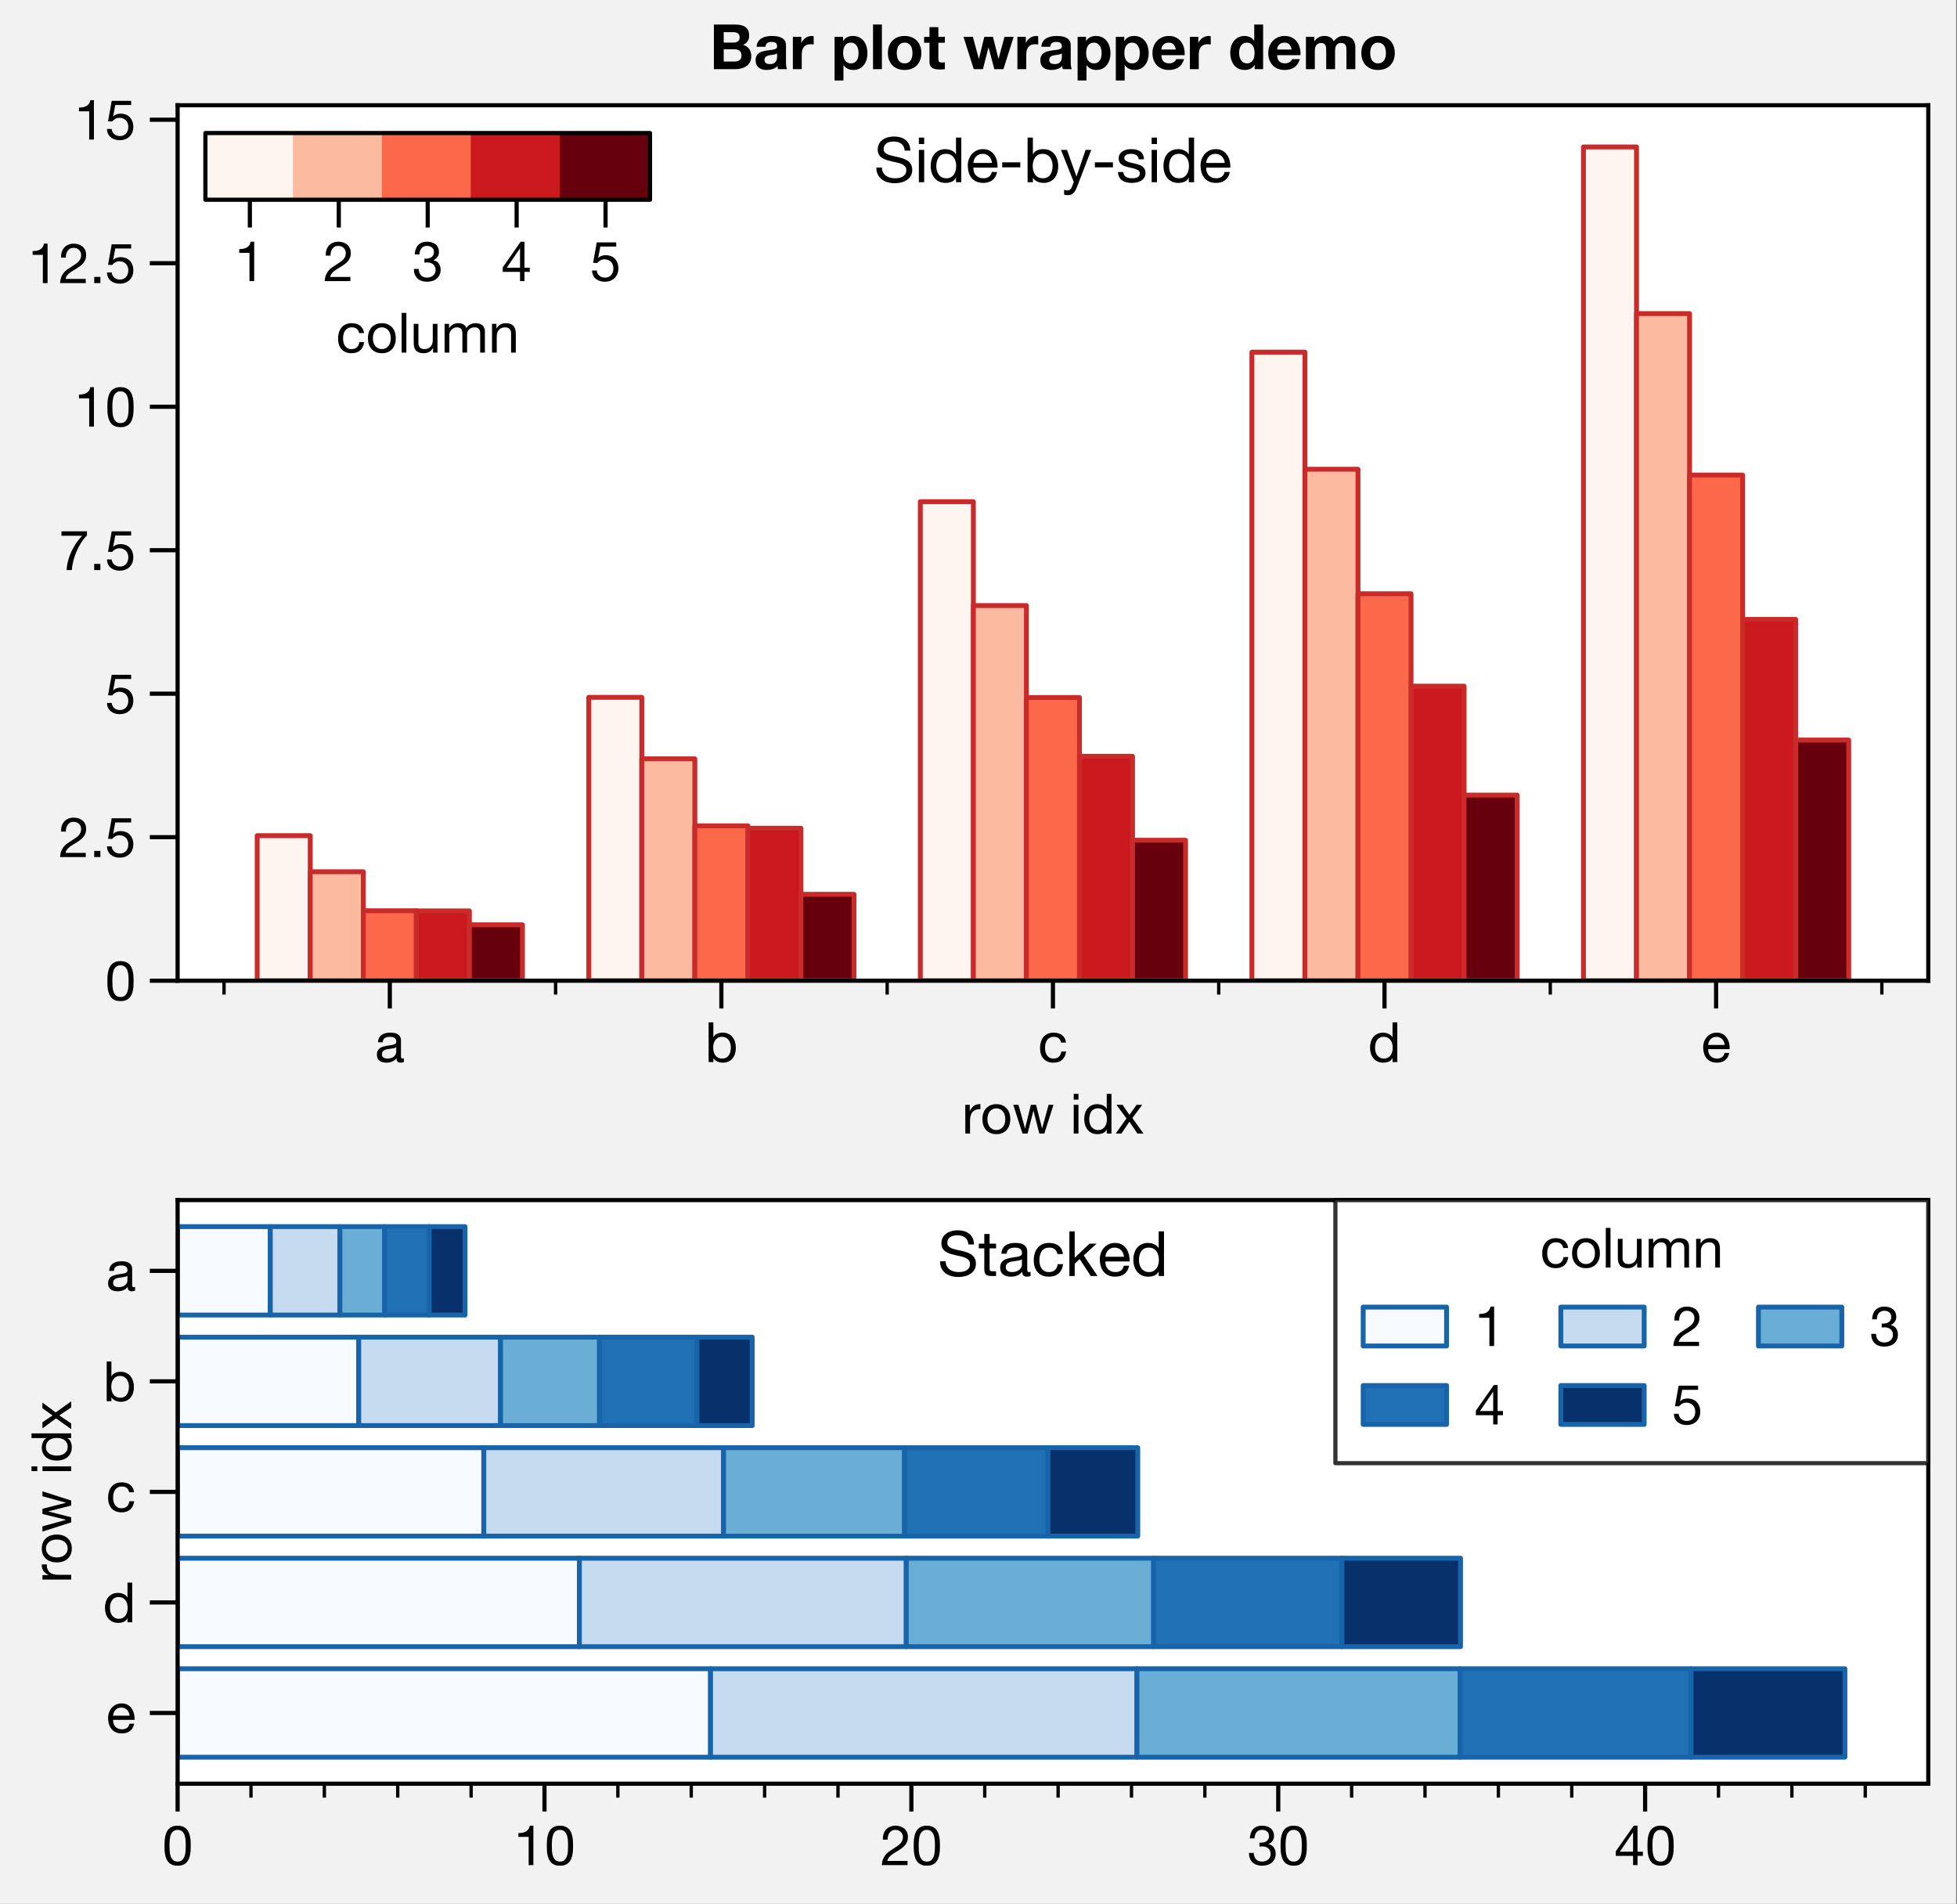 <?xml version="1.0" encoding="utf-8" standalone="no"?>
<!DOCTYPE svg PUBLIC "-//W3C//DTD SVG 1.1//EN"
  "http://www.w3.org/Graphics/SVG/1.1/DTD/svg11.dtd">
<!-- Created with matplotlib (https://matplotlib.org/) -->
<svg height="274.014pt" version="1.1" viewBox="0 0 281.7 274.014" width="281.7pt" xmlns="http://www.w3.org/2000/svg" xmlns:xlink="http://www.w3.org/1999/xlink">
 <rect x="0" y="0" width="281.7" height="274.014" fill="#808080" stroke="none"/>
 <defs>
  <style type="text/css">
*{stroke-linecap:butt;stroke-linejoin:round;}
  </style>
 </defs>
 <g id="figure_1">
  <g id="patch_1">
   <path d="M 0 274.014 
L 281.566 274.014 
L 281.566 -0.378 
L 0 -0.378 
z
" style="fill:#f2f2f2;"/>
  </g>
  <g id="axes_1">
   <g id="patch_2">
    <path d="M 25.566 141.148 
L 277.566 141.148 
L 277.566 15.148 
L 25.566 15.148 
z
" style="fill:#ffffff;"/>
   </g>
   <g id="PathCollection_1"/>
   <g id="PathCollection_2"/>
   <g id="PathCollection_3"/>
   <g id="PathCollection_4"/>
   <g id="PathCollection_5"/>
   <g id="patch_3">
    <path clip-path="url(#pa09321526c)" d="M 37.021 141.148 
L 44.657 141.148 
L 44.657 120.274 
L 37.021 120.274 
z
" style="fill:#fff5f0;stroke:#c92a2a;stroke-linejoin:miter;stroke-width:0.7;"/>
   </g>
   <g id="patch_4">
    <path clip-path="url(#pa09321526c)" d="M 84.748 141.148 
L 92.384 141.148 
L 92.384 100.366 
L 84.748 100.366 
z
" style="fill:#fff5f0;stroke:#c92a2a;stroke-linejoin:miter;stroke-width:0.7;"/>
   </g>
   <g id="patch_5">
    <path clip-path="url(#pa09321526c)" d="M 132.475 141.148 
L 140.112 141.148 
L 140.112 72.205 
L 132.475 72.205 
z
" style="fill:#fff5f0;stroke:#c92a2a;stroke-linejoin:miter;stroke-width:0.7;"/>
   </g>
   <g id="patch_6">
    <path clip-path="url(#pa09321526c)" d="M 180.203 141.148 
L 187.839 141.148 
L 187.839 50.684 
L 180.203 50.684 
z
" style="fill:#fff5f0;stroke:#c92a2a;stroke-linejoin:miter;stroke-width:0.7;"/>
   </g>
   <g id="patch_7">
    <path clip-path="url(#pa09321526c)" d="M 227.93 141.148 
L 235.566 141.148 
L 235.566 21.148 
L 227.93 21.148 
z
" style="fill:#fff5f0;stroke:#c92a2a;stroke-linejoin:miter;stroke-width:0.7;"/>
   </g>
   <g id="patch_8">
    <path clip-path="url(#pa09321526c)" d="M 44.657 141.148 
L 52.294 141.148 
L 52.294 125.471 
L 44.657 125.471 
z
" style="fill:#fcbba1;stroke:#c92a2a;stroke-linejoin:miter;stroke-width:0.7;"/>
   </g>
   <g id="patch_9">
    <path clip-path="url(#pa09321526c)" d="M 92.384 141.148 
L 100.021 141.148 
L 100.021 109.215 
L 92.384 109.215 
z
" style="fill:#fcbba1;stroke:#c92a2a;stroke-linejoin:miter;stroke-width:0.7;"/>
   </g>
   <g id="patch_10">
    <path clip-path="url(#pa09321526c)" d="M 140.112 141.148 
L 147.748 141.148 
L 147.748 87.16 
L 140.112 87.16 
z
" style="fill:#fcbba1;stroke:#c92a2a;stroke-linejoin:miter;stroke-width:0.7;"/>
   </g>
   <g id="patch_11">
    <path clip-path="url(#pa09321526c)" d="M 187.839 141.148 
L 195.475 141.148 
L 195.475 67.538 
L 187.839 67.538 
z
" style="fill:#fcbba1;stroke:#c92a2a;stroke-linejoin:miter;stroke-width:0.7;"/>
   </g>
   <g id="patch_12">
    <path clip-path="url(#pa09321526c)" d="M 235.566 141.148 
L 243.203 141.148 
L 243.203 45.135 
L 235.566 45.135 
z
" style="fill:#fcbba1;stroke:#c92a2a;stroke-linejoin:miter;stroke-width:0.7;"/>
   </g>
   <g id="patch_13">
    <path clip-path="url(#pa09321526c)" d="M 52.294 141.148 
L 59.93 141.148 
L 59.93 131.078 
L 52.294 131.078 
z
" style="fill:#fb694a;stroke:#c92a2a;stroke-linejoin:miter;stroke-width:0.7;"/>
   </g>
   <g id="patch_14">
    <path clip-path="url(#pa09321526c)" d="M 100.021 141.148 
L 107.657 141.148 
L 107.657 118.86 
L 100.021 118.86 
z
" style="fill:#fb694a;stroke:#c92a2a;stroke-linejoin:miter;stroke-width:0.7;"/>
   </g>
   <g id="patch_15">
    <path clip-path="url(#pa09321526c)" d="M 147.748 141.148 
L 155.384 141.148 
L 155.384 100.397 
L 147.748 100.397 
z
" style="fill:#fb694a;stroke:#c92a2a;stroke-linejoin:miter;stroke-width:0.7;"/>
   </g>
   <g id="patch_16">
    <path clip-path="url(#pa09321526c)" d="M 195.475 141.148 
L 203.112 141.148 
L 203.112 85.454 
L 195.475 85.454 
z
" style="fill:#fb694a;stroke:#c92a2a;stroke-linejoin:miter;stroke-width:0.7;"/>
   </g>
   <g id="patch_17">
    <path clip-path="url(#pa09321526c)" d="M 243.203 141.148 
L 250.839 141.148 
L 250.839 68.373 
L 243.203 68.373 
z
" style="fill:#fb694a;stroke:#c92a2a;stroke-linejoin:miter;stroke-width:0.7;"/>
   </g>
   <g id="patch_18">
    <path clip-path="url(#pa09321526c)" d="M 59.93 141.148 
L 67.566 141.148 
L 67.566 131.1 
L 59.93 131.1 
z
" style="fill:#ca181d;stroke:#c92a2a;stroke-linejoin:miter;stroke-width:0.7;"/>
   </g>
   <g id="patch_19">
    <path clip-path="url(#pa09321526c)" d="M 107.657 141.148 
L 115.294 141.148 
L 115.294 119.206 
L 107.657 119.206 
z
" style="fill:#ca181d;stroke:#c92a2a;stroke-linejoin:miter;stroke-width:0.7;"/>
   </g>
   <g id="patch_20">
    <path clip-path="url(#pa09321526c)" d="M 155.384 141.148 
L 163.021 141.148 
L 163.021 108.847 
L 155.384 108.847 
z
" style="fill:#ca181d;stroke:#c92a2a;stroke-linejoin:miter;stroke-width:0.7;"/>
   </g>
   <g id="patch_21">
    <path clip-path="url(#pa09321526c)" d="M 203.112 141.148 
L 210.748 141.148 
L 210.748 98.758 
L 203.112 98.758 
z
" style="fill:#ca181d;stroke:#c92a2a;stroke-linejoin:miter;stroke-width:0.7;"/>
   </g>
   <g id="patch_22">
    <path clip-path="url(#pa09321526c)" d="M 250.839 141.148 
L 258.475 141.148 
L 258.475 89.146 
L 250.839 89.146 
z
" style="fill:#ca181d;stroke:#c92a2a;stroke-linejoin:miter;stroke-width:0.7;"/>
   </g>
   <g id="patch_23">
    <path clip-path="url(#pa09321526c)" d="M 67.566 141.148 
L 75.203 141.148 
L 75.203 133.102 
L 67.566 133.102 
z
" style="fill:#67000d;stroke:#c92a2a;stroke-linejoin:miter;stroke-width:0.7;"/>
   </g>
   <g id="patch_24">
    <path clip-path="url(#pa09321526c)" d="M 115.294 141.148 
L 122.93 141.148 
L 122.93 128.716 
L 115.294 128.716 
z
" style="fill:#67000d;stroke:#c92a2a;stroke-linejoin:miter;stroke-width:0.7;"/>
   </g>
   <g id="patch_25">
    <path clip-path="url(#pa09321526c)" d="M 163.021 141.148 
L 170.657 141.148 
L 170.657 120.934 
L 163.021 120.934 
z
" style="fill:#67000d;stroke:#c92a2a;stroke-linejoin:miter;stroke-width:0.7;"/>
   </g>
   <g id="patch_26">
    <path clip-path="url(#pa09321526c)" d="M 210.748 141.148 
L 218.384 141.148 
L 218.384 114.432 
L 210.748 114.432 
z
" style="fill:#67000d;stroke:#c92a2a;stroke-linejoin:miter;stroke-width:0.7;"/>
   </g>
   <g id="patch_27">
    <path clip-path="url(#pa09321526c)" d="M 258.475 141.148 
L 266.112 141.148 
L 266.112 106.513 
L 258.475 106.513 
z
" style="fill:#67000d;stroke:#c92a2a;stroke-linejoin:miter;stroke-width:0.7;"/>
   </g>
   <g id="matplotlib.axis_1">
    <g id="xtick_1">
     <g id="line2d_1">
      <defs>
       <path d="M 0 0 
L 0 4 
" id="mbd8d086985" style="stroke:#000000;stroke-width:0.6;"/>
      </defs>
      <g>
       <use style="stroke:#000000;stroke-width:0.6;" x="56.112" xlink:href="#mbd8d086985" y="141.148"/>
      </g>
     </g>
     <g id="text_1">
      <!-- a -->
      <defs>
       <path d="M 52.203 0.203 
Q 50 -1.094 46.094 -1.094 
Q 42.797 -1.094 40.844 0.75 
Q 38.906 2.594 38.906 6.797 
Q 35.406 2.594 30.75 0.75 
Q 26.094 -1.094 20.703 -1.094 
Q 17.203 -1.094 14.047 -0.297 
Q 10.906 0.5 8.594 2.203 
Q 6.297 3.906 4.938 6.656 
Q 3.594 9.406 3.594 13.297 
Q 3.594 17.703 5.094 20.5 
Q 6.594 23.297 9.047 25.047 
Q 11.5 26.797 14.641 27.688 
Q 17.797 28.594 21.094 29.203 
Q 24.594 29.906 27.75 30.25 
Q 30.906 30.594 33.297 31.25 
Q 35.703 31.906 37.094 33.156 
Q 38.5 34.406 38.5 36.797 
Q 38.5 39.594 37.453 41.297 
Q 36.406 43 34.75 43.891 
Q 33.094 44.797 31.047 45.094 
Q 29 45.406 27 45.406 
Q 21.594 45.406 18 43.344 
Q 14.406 41.297 14.094 35.594 
L 5.594 35.594 
Q 5.797 40.406 7.594 43.703 
Q 9.406 47 12.406 49.047 
Q 15.406 51.094 19.25 52 
Q 23.094 52.906 27.5 52.906 
Q 31 52.906 34.453 52.406 
Q 37.906 51.906 40.703 50.344 
Q 43.5 48.797 45.203 46 
Q 46.906 43.203 46.906 38.703 
L 46.906 12.094 
Q 46.906 9.094 47.25 7.688 
Q 47.594 6.297 49.594 6.297 
Q 50.703 6.297 52.203 6.797 
z
M 38.406 26.703 
Q 36.797 25.5 34.188 24.953 
Q 31.594 24.406 28.75 24.047 
Q 25.906 23.703 23 23.25 
Q 20.094 22.797 17.797 21.797 
Q 15.5 20.797 14.047 18.938 
Q 12.594 17.094 12.594 13.906 
Q 12.594 11.797 13.438 10.344 
Q 14.297 8.906 15.641 8 
Q 17 7.094 18.797 6.688 
Q 20.594 6.297 22.594 6.297 
Q 26.797 6.297 29.797 7.438 
Q 32.797 8.594 34.688 10.344 
Q 36.594 12.094 37.5 14.141 
Q 38.406 16.203 38.406 18 
z
" id="HelveticaNeue-97"/>
      </defs>
      <g transform="translate(53.964 152.86)scale(0.08 -0.08)">
       <use xlink:href="#HelveticaNeue-97"/>
      </g>
     </g>
    </g>
    <g id="xtick_2">
     <g id="line2d_2">
      <g>
       <use style="stroke:#000000;stroke-width:0.6;" x="103.839" xlink:href="#mbd8d086985" y="141.148"/>
      </g>
     </g>
     <g id="text_2">
      <!-- b -->
      <defs>
       <path d="M 6.703 71.406 
L 6.703 0 
L 15.203 0 
L 15.203 6.906 
L 15.406 6.906 
Q 16.797 4.594 18.844 3.047 
Q 20.906 1.5 23.203 0.594 
Q 25.5 -0.297 27.844 -0.688 
Q 30.203 -1.094 32.094 -1.094 
Q 38 -1.094 42.453 1 
Q 46.906 3.094 49.844 6.75 
Q 52.797 10.406 54.25 15.297 
Q 55.703 20.203 55.703 25.703 
Q 55.703 31.203 54.203 36.094 
Q 52.703 41 49.75 44.75 
Q 46.797 48.5 42.344 50.703 
Q 37.906 52.906 31.906 52.906 
Q 26.5 52.906 22 50.953 
Q 17.5 49 15.406 44.703 
L 15.203 44.703 
L 15.203 71.406 
z
M 46.703 26.297 
Q 46.703 22.5 45.891 18.891 
Q 45.094 15.297 43.297 12.5 
Q 41.5 9.703 38.547 8 
Q 35.594 6.297 31.203 6.297 
Q 26.797 6.297 23.688 7.938 
Q 20.594 9.594 18.641 12.297 
Q 16.703 15 15.797 18.547 
Q 14.906 22.094 14.906 25.906 
Q 14.906 29.5 15.75 33 
Q 16.594 36.5 18.5 39.25 
Q 20.406 42 23.406 43.703 
Q 26.406 45.406 30.703 45.406 
Q 34.797 45.406 37.844 43.797 
Q 40.906 42.203 42.844 39.5 
Q 44.797 36.797 45.75 33.344 
Q 46.703 29.906 46.703 26.297 
z
" id="HelveticaNeue-98"/>
      </defs>
      <g transform="translate(101.467 152.86)scale(0.08 -0.08)">
       <use xlink:href="#HelveticaNeue-98"/>
      </g>
     </g>
    </g>
    <g id="xtick_3">
     <g id="line2d_3">
      <g>
       <use style="stroke:#000000;stroke-width:0.6;" x="151.566" xlink:href="#mbd8d086985" y="141.148"/>
      </g>
     </g>
     <g id="text_3">
      <!-- c -->
      <defs>
       <path d="M 41.5 35.094 
L 50.297 35.094 
Q 49.797 39.703 47.891 43.047 
Q 46 46.406 43.047 48.594 
Q 40.094 50.797 36.25 51.844 
Q 32.406 52.906 28 52.906 
Q 21.906 52.906 17.297 50.75 
Q 12.703 48.594 9.641 44.844 
Q 6.594 41.094 5.094 36.047 
Q 3.594 31 3.594 25.203 
Q 3.594 19.406 5.141 14.547 
Q 6.703 9.703 9.75 6.203 
Q 12.797 2.703 17.344 0.797 
Q 21.906 -1.094 27.797 -1.094 
Q 37.703 -1.094 43.453 4.094 
Q 49.203 9.297 50.594 18.906 
L 41.906 18.906 
Q 41.094 12.906 37.547 9.594 
Q 34 6.297 27.703 6.297 
Q 23.703 6.297 20.797 7.891 
Q 17.906 9.5 16.094 12.141 
Q 14.297 14.797 13.438 18.188 
Q 12.594 21.594 12.594 25.203 
Q 12.594 29.094 13.391 32.75 
Q 14.203 36.406 16.047 39.203 
Q 17.906 42 21 43.703 
Q 24.094 45.406 28.703 45.406 
Q 34.094 45.406 37.297 42.703 
Q 40.5 40 41.5 35.094 
z
" id="HelveticaNeue-99"/>
      </defs>
      <g transform="translate(149.418 152.86)scale(0.08 -0.08)">
       <use xlink:href="#HelveticaNeue-99"/>
      </g>
     </g>
    </g>
    <g id="xtick_4">
     <g id="line2d_4">
      <g>
       <use style="stroke:#000000;stroke-width:0.6;" x="199.294" xlink:href="#mbd8d086985" y="141.148"/>
      </g>
     </g>
     <g id="text_4">
      <!-- d -->
      <defs>
       <path d="M 12.594 25.406 
Q 12.594 29.203 13.391 32.797 
Q 14.203 36.406 16 39.203 
Q 17.797 42 20.797 43.703 
Q 23.797 45.406 28.094 45.406 
Q 32.5 45.406 35.594 43.75 
Q 38.703 42.094 40.641 39.391 
Q 42.594 36.703 43.5 33.141 
Q 44.406 29.594 44.406 25.797 
Q 44.406 22.203 43.547 18.703 
Q 42.703 15.203 40.797 12.453 
Q 38.906 9.703 35.906 8 
Q 32.906 6.297 28.594 6.297 
Q 24.5 6.297 21.453 7.891 
Q 18.406 9.5 16.453 12.203 
Q 14.5 14.906 13.547 18.344 
Q 12.594 21.797 12.594 25.406 
z
M 52.594 0 
L 52.594 71.406 
L 44.094 71.406 
L 44.094 44.797 
L 43.906 44.797 
Q 42.5 47.094 40.453 48.641 
Q 38.406 50.203 36.094 51.141 
Q 33.797 52.094 31.5 52.5 
Q 29.203 52.906 27.203 52.906 
Q 21.297 52.906 16.844 50.75 
Q 12.406 48.594 9.453 44.938 
Q 6.5 41.297 5.047 36.391 
Q 3.594 31.5 3.594 26 
Q 3.594 20.5 5.094 15.594 
Q 6.594 10.703 9.547 7 
Q 12.5 3.297 16.953 1.094 
Q 21.406 -1.094 27.406 -1.094 
Q 32.797 -1.094 37.297 0.797 
Q 41.797 2.703 43.906 7 
L 44.094 7 
L 44.094 0 
z
" id="HelveticaNeue-100"/>
      </defs>
      <g transform="translate(196.922 152.86)scale(0.08 -0.08)">
       <use xlink:href="#HelveticaNeue-100"/>
      </g>
     </g>
    </g>
    <g id="xtick_5">
     <g id="line2d_5">
      <g>
       <use style="stroke:#000000;stroke-width:0.6;" x="247.021" xlink:href="#mbd8d086985" y="141.148"/>
      </g>
     </g>
     <g id="text_5">
      <!-- e -->
      <defs>
       <path d="M 42.297 30.797 
L 12.594 30.797 
Q 12.797 33.797 13.891 36.438 
Q 15 39.094 16.891 41.094 
Q 18.797 43.094 21.438 44.25 
Q 24.094 45.406 27.406 45.406 
Q 30.594 45.406 33.25 44.25 
Q 35.906 43.094 37.844 41.141 
Q 39.797 39.203 40.938 36.5 
Q 42.094 33.797 42.297 30.797 
z
M 50.5 16.406 
L 42.094 16.406 
Q 41 11.297 37.547 8.797 
Q 34.094 6.297 28.703 6.297 
Q 24.5 6.297 21.391 7.688 
Q 18.297 9.094 16.297 11.438 
Q 14.297 13.797 13.391 16.844 
Q 12.5 19.906 12.594 23.297 
L 51.297 23.297 
Q 51.5 28 50.453 33.203 
Q 49.406 38.406 46.656 42.797 
Q 43.906 47.203 39.344 50.047 
Q 34.797 52.906 27.906 52.906 
Q 22.594 52.906 18.141 50.906 
Q 13.703 48.906 10.453 45.297 
Q 7.203 41.703 5.391 36.797 
Q 3.594 31.906 3.594 26 
Q 3.797 20.094 5.344 15.094 
Q 6.906 10.094 10 6.5 
Q 13.094 2.906 17.641 0.906 
Q 22.203 -1.094 28.406 -1.094 
Q 37.203 -1.094 43 3.297 
Q 48.797 7.703 50.5 16.406 
z
" id="HelveticaNeue-101"/>
      </defs>
      <g transform="translate(244.873 152.86)scale(0.08 -0.08)">
       <use xlink:href="#HelveticaNeue-101"/>
      </g>
     </g>
    </g>
    <g id="xtick_6">
     <g id="line2d_6">
      <defs>
       <path d="M 0 0 
L 0 2 
" id="mee66d3a7b6" style="stroke:#000000;stroke-width:0.48;"/>
      </defs>
      <g>
       <use style="stroke:#000000;stroke-width:0.48;" x="32.248" xlink:href="#mee66d3a7b6" y="141.148"/>
      </g>
     </g>
    </g>
    <g id="xtick_7">
     <g id="line2d_7">
      <g>
       <use style="stroke:#000000;stroke-width:0.48;" x="79.975" xlink:href="#mee66d3a7b6" y="141.148"/>
      </g>
     </g>
    </g>
    <g id="xtick_8">
     <g id="line2d_8">
      <g>
       <use style="stroke:#000000;stroke-width:0.48;" x="127.703" xlink:href="#mee66d3a7b6" y="141.148"/>
      </g>
     </g>
    </g>
    <g id="xtick_9">
     <g id="line2d_9">
      <g>
       <use style="stroke:#000000;stroke-width:0.48;" x="175.43" xlink:href="#mee66d3a7b6" y="141.148"/>
      </g>
     </g>
    </g>
    <g id="xtick_10">
     <g id="line2d_10">
      <g>
       <use style="stroke:#000000;stroke-width:0.48;" x="223.157" xlink:href="#mee66d3a7b6" y="141.148"/>
      </g>
     </g>
    </g>
    <g id="xtick_11">
     <g id="line2d_11">
      <g>
       <use style="stroke:#000000;stroke-width:0.48;" x="270.884" xlink:href="#mee66d3a7b6" y="141.148"/>
      </g>
     </g>
    </g>
    <g id="text_6">
     <!-- row idx -->
     <defs>
      <path d="M 6.094 51.703 
L 6.094 0 
L 14.594 0 
L 14.594 23 
Q 14.594 28 15.594 31.844 
Q 16.594 35.703 18.797 38.391 
Q 21 41.094 24.594 42.5 
Q 28.203 43.906 33.297 43.906 
L 33.297 52.906 
Q 26.406 53.094 21.906 50.094 
Q 17.406 47.094 14.297 40.797 
L 14.094 40.797 
L 14.094 51.703 
z
" id="HelveticaNeue-114"/>
      <path d="M 12.594 25.797 
Q 12.594 30.5 13.844 34.141 
Q 15.094 37.797 17.297 40.297 
Q 19.5 42.797 22.453 44.094 
Q 25.406 45.406 28.703 45.406 
Q 32 45.406 34.953 44.094 
Q 37.906 42.797 40.094 40.297 
Q 42.297 37.797 43.547 34.141 
Q 44.797 30.5 44.797 25.797 
Q 44.797 21.094 43.547 17.438 
Q 42.297 13.797 40.094 11.344 
Q 37.906 8.906 34.953 7.594 
Q 32 6.297 28.703 6.297 
Q 25.406 6.297 22.453 7.594 
Q 19.5 8.906 17.297 11.344 
Q 15.094 13.797 13.844 17.438 
Q 12.594 21.094 12.594 25.797 
z
M 3.594 25.797 
Q 3.594 20.094 5.188 15.188 
Q 6.797 10.297 10 6.641 
Q 13.203 3 17.891 0.953 
Q 22.594 -1.094 28.703 -1.094 
Q 34.906 -1.094 39.547 0.953 
Q 44.203 3 47.391 6.641 
Q 50.594 10.297 52.188 15.188 
Q 53.797 20.094 53.797 25.797 
Q 53.797 31.5 52.188 36.453 
Q 50.594 41.406 47.391 45.047 
Q 44.203 48.703 39.547 50.797 
Q 34.906 52.906 28.703 52.906 
Q 22.594 52.906 17.891 50.797 
Q 13.203 48.703 10 45.047 
Q 6.797 41.406 5.188 36.453 
Q 3.594 31.5 3.594 25.797 
z
" id="HelveticaNeue-111"/>
      <path d="M 57.594 0 
L 74.094 51.703 
L 65.297 51.703 
L 53.703 9.406 
L 53.5 9.406 
L 42.703 51.703 
L 33.406 51.703 
L 23 9.406 
L 22.797 9.406 
L 11.094 51.703 
L 1.703 51.703 
L 18.297 0 
L 27.5 0 
L 37.906 41.094 
L 38.094 41.094 
L 48.594 0 
z
" id="HelveticaNeue-119"/>
      <path id="HelveticaNeue-32"/>
      <path d="M 15.406 61 
L 15.406 71.406 
L 6.906 71.406 
L 6.906 61 
z
M 6.906 51.703 
L 6.906 0 
L 15.406 0 
L 15.406 51.703 
z
" id="HelveticaNeue-105"/>
      <path d="M 20.297 27.203 
L 0.906 0 
L 11.203 0 
L 25.594 21.406 
L 40 0 
L 50.906 0 
L 30.906 27.906 
L 48.703 51.703 
L 38.5 51.703 
L 25.594 33.594 
L 13.203 51.703 
L 2.297 51.703 
z
" id="HelveticaNeue-120"/>
     </defs>
     <g transform="translate(138.463 163.149)scale(0.08 -0.08)">
      <use xlink:href="#HelveticaNeue-114"/>
      <use x="33.284" xlink:href="#HelveticaNeue-111"/>
      <use x="90.684" xlink:href="#HelveticaNeue-119"/>
      <use x="166.484" xlink:href="#HelveticaNeue-32"/>
      <use x="194.284" xlink:href="#HelveticaNeue-105"/>
      <use x="216.484" xlink:href="#HelveticaNeue-100"/>
      <use x="275.784" xlink:href="#HelveticaNeue-120"/>
     </g>
    </g>
   </g>
   <g id="matplotlib.axis_2">
    <g id="ytick_1">
     <g id="line2d_12">
      <defs>
       <path d="M 0 0 
L -4 0 
" id="m1d9060a2a0" style="stroke:#000000;stroke-width:0.6;"/>
      </defs>
      <g>
       <use style="stroke:#000000;stroke-width:0.6;" x="25.566" xlink:href="#m1d9060a2a0" y="141.148"/>
      </g>
     </g>
     <g id="text_7">
      <!-- 0 -->
      <defs>
       <path d="M 13.203 34.906 
Q 13.203 37.5 13.25 40.641 
Q 13.297 43.797 13.75 46.938 
Q 14.203 50.094 15.047 53.094 
Q 15.906 56.094 17.547 58.344 
Q 19.203 60.594 21.703 62 
Q 24.203 63.406 27.797 63.406 
Q 31.406 63.406 33.906 62 
Q 36.406 60.594 38.047 58.344 
Q 39.703 56.094 40.547 53.094 
Q 41.406 50.094 41.844 46.938 
Q 42.297 43.797 42.344 40.641 
Q 42.406 37.5 42.406 34.906 
Q 42.406 30.906 42.156 25.953 
Q 41.906 21 40.547 16.641 
Q 39.203 12.297 36.203 9.297 
Q 33.203 6.297 27.797 6.297 
Q 22.406 6.297 19.406 9.297 
Q 16.406 12.297 15.047 16.641 
Q 13.703 21 13.453 25.953 
Q 13.203 30.906 13.203 34.906 
z
M 4.203 34.797 
Q 4.203 30.906 4.391 26.703 
Q 4.594 22.5 5.391 18.5 
Q 6.203 14.5 7.703 10.953 
Q 9.203 7.406 11.797 4.703 
Q 14.406 2 18.344 0.453 
Q 22.297 -1.094 27.797 -1.094 
Q 33.406 -1.094 37.297 0.453 
Q 41.203 2 43.797 4.703 
Q 46.406 7.406 47.906 10.953 
Q 49.406 14.5 50.203 18.5 
Q 51 22.5 51.203 26.703 
Q 51.406 30.906 51.406 34.797 
Q 51.406 38.703 51.203 42.891 
Q 51 47.094 50.203 51.094 
Q 49.406 55.094 47.906 58.688 
Q 46.406 62.297 43.797 65 
Q 41.203 67.703 37.25 69.297 
Q 33.297 70.906 27.797 70.906 
Q 22.297 70.906 18.344 69.297 
Q 14.406 67.703 11.797 65 
Q 9.203 62.297 7.703 58.688 
Q 6.203 55.094 5.391 51.094 
Q 4.594 47.094 4.391 42.891 
Q 4.203 38.703 4.203 34.797 
z
" id="HelveticaNeue-48"/>
      </defs>
      <g transform="translate(15.119 144.004)scale(0.08 -0.08)">
       <use xlink:href="#HelveticaNeue-48"/>
      </g>
     </g>
    </g>
    <g id="ytick_2">
     <g id="line2d_13">
      <g>
       <use style="stroke:#000000;stroke-width:0.6;" x="25.566" xlink:href="#m1d9060a2a0" y="120.495"/>
      </g>
     </g>
     <g id="text_8">
      <!-- 2.5 -->
      <defs>
       <path d="M 4.406 45.797 
L 12.906 45.797 
Q 12.797 49 13.547 52.141 
Q 14.297 55.297 16 57.797 
Q 17.703 60.297 20.344 61.844 
Q 23 63.406 26.703 63.406 
Q 29.5 63.406 32 62.5 
Q 34.5 61.594 36.344 59.891 
Q 38.203 58.203 39.297 55.844 
Q 40.406 53.5 40.406 50.594 
Q 40.406 46.906 39.25 44.094 
Q 38.094 41.297 35.844 38.891 
Q 33.594 36.5 30.188 34.141 
Q 26.797 31.797 22.297 29 
Q 18.594 26.797 15.188 24.297 
Q 11.797 21.797 9.094 18.5 
Q 6.406 15.203 4.656 10.75 
Q 2.906 6.297 2.406 0 
L 48.703 0 
L 48.703 7.5 
L 12.297 7.5 
Q 12.906 10.797 14.844 13.344 
Q 16.797 15.906 19.547 18.094 
Q 22.297 20.297 25.594 22.25 
Q 28.906 24.203 32.203 26.203 
Q 35.5 28.297 38.594 30.594 
Q 41.703 32.906 44.094 35.75 
Q 46.5 38.594 47.953 42.188 
Q 49.406 45.797 49.406 50.5 
Q 49.406 55.5 47.656 59.297 
Q 45.906 63.094 42.906 65.641 
Q 39.906 68.203 35.844 69.547 
Q 31.797 70.906 27.203 70.906 
Q 21.594 70.906 17.188 69 
Q 12.797 67.094 9.844 63.75 
Q 6.906 60.406 5.5 55.797 
Q 4.094 51.203 4.406 45.797 
z
" id="HelveticaNeue-50"/>
       <path d="M 8.297 11.094 
L 8.297 0 
L 19.406 0 
L 19.406 11.094 
z
" id="HelveticaNeue-46"/>
       <path d="M 47 62.203 
L 47 69.703 
L 12 69.703 
L 5.406 32.906 
L 12.703 32.5 
Q 15.203 35.5 18.453 37.344 
Q 21.703 39.203 25.906 39.203 
Q 29.5 39.203 32.453 38 
Q 35.406 36.797 37.5 34.641 
Q 39.594 32.5 40.75 29.547 
Q 41.906 26.594 41.906 23.094 
Q 41.906 18.906 40.703 15.75 
Q 39.5 12.594 37.453 10.5 
Q 35.406 8.406 32.656 7.344 
Q 29.906 6.297 26.906 6.297 
Q 23.703 6.297 21.047 7.25 
Q 18.406 8.203 16.453 9.953 
Q 14.5 11.703 13.344 14.047 
Q 12.203 16.406 12 19.094 
L 3.5 19.094 
Q 3.594 14.297 5.391 10.5 
Q 7.203 6.703 10.297 4.141 
Q 13.406 1.594 17.453 0.25 
Q 21.5 -1.094 26.094 -1.094 
Q 32.297 -1.094 36.938 0.844 
Q 41.594 2.797 44.688 6.094 
Q 47.797 9.406 49.344 13.656 
Q 50.906 17.906 50.906 22.406 
Q 50.906 28.5 49.094 33.047 
Q 47.297 37.594 44.188 40.641 
Q 41.094 43.703 36.891 45.203 
Q 32.703 46.703 28 46.703 
Q 24.406 46.703 20.75 45.453 
Q 17.094 44.203 14.797 41.594 
L 14.594 41.797 
L 18.406 62.203 
z
" id="HelveticaNeue-53"/>
      </defs>
      <g transform="translate(8.447 123.352)scale(0.08 -0.08)">
       <use xlink:href="#HelveticaNeue-50"/>
       <use x="55.6" xlink:href="#HelveticaNeue-46"/>
       <use x="83.4" xlink:href="#HelveticaNeue-53"/>
      </g>
     </g>
    </g>
    <g id="ytick_3">
     <g id="line2d_14">
      <g>
       <use style="stroke:#000000;stroke-width:0.6;" x="25.566" xlink:href="#m1d9060a2a0" y="99.843"/>
      </g>
     </g>
     <g id="text_9">
      <!-- 5 -->
      <g transform="translate(15.119 102.699)scale(0.08 -0.08)">
       <use xlink:href="#HelveticaNeue-53"/>
      </g>
     </g>
    </g>
    <g id="ytick_4">
     <g id="line2d_15">
      <g>
       <use style="stroke:#000000;stroke-width:0.6;" x="25.566" xlink:href="#m1d9060a2a0" y="79.191"/>
      </g>
     </g>
     <g id="text_10">
      <!-- 7.5 -->
      <defs>
       <path d="M 50.906 62.406 
L 50.906 69.703 
L 5 69.703 
L 5 61.703 
L 42.203 61.703 
Q 36.594 55.797 31.75 48.797 
Q 26.906 41.797 23.203 33.938 
Q 19.5 26.094 17.141 17.547 
Q 14.797 9 14.203 0 
L 23.703 0 
Q 24.203 8.297 26.5 17.094 
Q 28.797 25.906 32.438 34.203 
Q 36.094 42.5 40.797 49.797 
Q 45.5 57.094 50.906 62.406 
z
" id="HelveticaNeue-55"/>
      </defs>
      <g transform="translate(8.447 82.047)scale(0.08 -0.08)">
       <use xlink:href="#HelveticaNeue-55"/>
       <use x="55.6" xlink:href="#HelveticaNeue-46"/>
       <use x="83.4" xlink:href="#HelveticaNeue-53"/>
      </g>
     </g>
    </g>
    <g id="ytick_5">
     <g id="line2d_16">
      <g>
       <use style="stroke:#000000;stroke-width:0.6;" x="25.566" xlink:href="#m1d9060a2a0" y="58.538"/>
      </g>
     </g>
     <g id="text_11">
      <!-- 10 -->
      <defs>
       <path d="M 35.594 0 
L 35.594 70.906 
L 29.094 70.906 
Q 28.406 66.906 26.5 64.297 
Q 24.594 61.703 21.844 60.203 
Q 19.094 58.703 15.688 58.141 
Q 12.297 57.594 8.703 57.594 
L 8.703 50.797 
L 27.094 50.797 
L 27.094 0 
z
" id="HelveticaNeue-49"/>
      </defs>
      <g transform="translate(10.671 61.395)scale(0.08 -0.08)">
       <use xlink:href="#HelveticaNeue-49"/>
       <use x="55.6" xlink:href="#HelveticaNeue-48"/>
      </g>
     </g>
    </g>
    <g id="ytick_6">
     <g id="line2d_17">
      <g>
       <use style="stroke:#000000;stroke-width:0.6;" x="25.566" xlink:href="#m1d9060a2a0" y="37.886"/>
      </g>
     </g>
     <g id="text_12">
      <!-- 12.5 -->
      <g transform="translate(4 40.742)scale(0.08 -0.08)">
       <use xlink:href="#HelveticaNeue-49"/>
       <use x="55.6" xlink:href="#HelveticaNeue-50"/>
       <use x="111.2" xlink:href="#HelveticaNeue-46"/>
       <use x="139" xlink:href="#HelveticaNeue-53"/>
      </g>
     </g>
    </g>
    <g id="ytick_7">
     <g id="line2d_18">
      <g>
       <use style="stroke:#000000;stroke-width:0.6;" x="25.566" xlink:href="#m1d9060a2a0" y="17.234"/>
      </g>
     </g>
     <g id="text_13">
      <!-- 15 -->
      <g transform="translate(10.671 20.09)scale(0.08 -0.08)">
       <use xlink:href="#HelveticaNeue-49"/>
       <use x="55.6" xlink:href="#HelveticaNeue-53"/>
      </g>
     </g>
    </g>
   </g>
   <g id="patch_28">
    <path d="M 25.566 141.148 
L 25.566 15.148 
" style="fill:none;stroke:#000000;stroke-linecap:square;stroke-linejoin:miter;stroke-width:0.6;"/>
   </g>
   <g id="patch_29">
    <path d="M 277.566 141.148 
L 277.566 15.148 
" style="fill:none;stroke:#000000;stroke-linecap:square;stroke-linejoin:miter;stroke-width:0.6;"/>
   </g>
   <g id="patch_30">
    <path d="M 25.566 141.148 
L 277.566 141.148 
" style="fill:none;stroke:#000000;stroke-linecap:square;stroke-linejoin:miter;stroke-width:0.6;"/>
   </g>
   <g id="patch_31">
    <path d="M 25.566 15.148 
L 277.566 15.148 
" style="fill:none;stroke:#000000;stroke-linecap:square;stroke-linejoin:miter;stroke-width:0.6;"/>
   </g>
   <g id="axes_2">
    <g id="patch_32">
     <path clip-path="url(#p57f4d72de9)" d="M 29.566 28.748 
L 42.366 28.748 
L 80.766 28.748 
L 93.566 28.748 
L 93.566 19.148 
L 80.766 19.148 
L 42.366 19.148 
L 29.566 19.148 
z
" style="fill:#ffffff;stroke:#ffffff;stroke-linejoin:miter;stroke-width:0.01;"/>
    </g>
    <g id="QuadMesh_1">
     <path clip-path="url(#p57f4d72de9)" d="M 29.566 28.748 
L 42.366 28.748 
L 42.366 19.148 
L 29.566 19.148 
L 29.566 28.748 
" style="fill:#fff5f0;stroke:#fff5f0;stroke-width:0.4;"/>
     <path clip-path="url(#p57f4d72de9)" d="M 42.366 28.748 
L 55.166 28.748 
L 55.166 19.148 
L 42.366 19.148 
L 42.366 28.748 
" style="fill:#fcbba1;stroke:#fcbba1;stroke-width:0.4;"/>
     <path clip-path="url(#p57f4d72de9)" d="M 55.166 28.748 
L 67.966 28.748 
L 67.966 19.148 
L 55.166 19.148 
L 55.166 28.748 
" style="fill:#fb694a;stroke:#fb694a;stroke-width:0.4;"/>
     <path clip-path="url(#p57f4d72de9)" d="M 67.966 28.748 
L 80.766 28.748 
L 80.766 19.148 
L 67.966 19.148 
L 67.966 28.748 
" style="fill:#ca181d;stroke:#ca181d;stroke-width:0.4;"/>
     <path clip-path="url(#p57f4d72de9)" d="M 80.766 28.748 
L 93.566 28.748 
L 93.566 19.148 
L 80.766 19.148 
L 80.766 28.748 
" style="fill:#67000d;stroke:#67000d;stroke-width:0.4;"/>
    </g>
    <g id="matplotlib.axis_3">
     <g id="xtick_12">
      <g id="line2d_19">
       <g>
        <use style="stroke:#000000;stroke-width:0.6;" x="35.966" xlink:href="#mbd8d086985" y="28.748"/>
       </g>
      </g>
      <g id="text_14">
       <!-- 1 -->
       <g transform="translate(33.742 40.46)scale(0.08 -0.08)">
        <use xlink:href="#HelveticaNeue-49"/>
       </g>
      </g>
     </g>
     <g id="xtick_13">
      <g id="line2d_20">
       <g>
        <use style="stroke:#000000;stroke-width:0.6;" x="48.766" xlink:href="#mbd8d086985" y="28.748"/>
       </g>
      </g>
      <g id="text_15">
       <!-- 2 -->
       <g transform="translate(46.542 40.46)scale(0.08 -0.08)">
        <use xlink:href="#HelveticaNeue-50"/>
       </g>
      </g>
     </g>
     <g id="xtick_14">
      <g id="line2d_21">
       <g>
        <use style="stroke:#000000;stroke-width:0.6;" x="61.566" xlink:href="#mbd8d086985" y="28.748"/>
       </g>
      </g>
      <g id="text_16">
       <!-- 3 -->
       <defs>
        <path d="M 21.797 40.5 
L 21.797 33.297 
Q 24.203 33.594 26.906 33.594 
Q 30.094 33.594 32.844 32.75 
Q 35.594 31.906 37.594 30.156 
Q 39.594 28.406 40.797 25.844 
Q 42 23.297 42 20 
Q 42 16.797 40.75 14.25 
Q 39.5 11.703 37.391 9.953 
Q 35.297 8.203 32.5 7.25 
Q 29.703 6.297 26.594 6.297 
Q 19.297 6.297 15.5 10.641 
Q 11.703 15 11.5 21.906 
L 3 21.906 
Q 2.906 16.406 4.547 12.094 
Q 6.203 7.797 9.297 4.844 
Q 12.406 1.906 16.797 0.406 
Q 21.203 -1.094 26.594 -1.094 
Q 31.594 -1.094 36.047 0.25 
Q 40.5 1.594 43.797 4.297 
Q 47.094 7 49.047 11.047 
Q 51 15.094 51 20.406 
Q 51 26.797 47.844 31.5 
Q 44.703 36.203 38.203 37.594 
L 38.203 37.797 
Q 42.406 39.703 45.203 43.391 
Q 48 47.094 48 51.906 
Q 48 56.797 46.344 60.391 
Q 44.703 64 41.797 66.297 
Q 38.906 68.594 34.953 69.75 
Q 31 70.906 26.406 70.906 
Q 21.094 70.906 17.047 69.203 
Q 13 67.5 10.297 64.5 
Q 7.594 61.5 6.141 57.297 
Q 4.703 53.094 4.5 48 
L 13 48 
Q 13 51.094 13.797 53.891 
Q 14.594 56.703 16.25 58.797 
Q 17.906 60.906 20.453 62.156 
Q 23 63.406 26.406 63.406 
Q 31.797 63.406 35.391 60.547 
Q 39 57.703 39 52 
Q 39 49.203 37.891 47 
Q 36.797 44.797 34.938 43.344 
Q 33.094 41.906 30.641 41.156 
Q 28.203 40.406 25.5 40.406 
L 23.703 40.406 
Q 23.203 40.406 22.703 40.406 
Q 22.297 40.406 21.797 40.5 
z
" id="HelveticaNeue-51"/>
       </defs>
       <g transform="translate(59.343 40.46)scale(0.08 -0.08)">
        <use xlink:href="#HelveticaNeue-51"/>
       </g>
      </g>
     </g>
     <g id="xtick_15">
      <g id="line2d_22">
       <g>
        <use style="stroke:#000000;stroke-width:0.6;" x="74.366" xlink:href="#mbd8d086985" y="28.748"/>
       </g>
      </g>
      <g id="text_17">
       <!-- 4 -->
       <defs>
        <path d="M 33.906 24.094 
L 10.094 24.094 
L 33.703 58.797 
L 33.906 58.797 
z
M 41.906 24.094 
L 41.906 70.906 
L 35.094 70.906 
L 2.797 24.797 
L 2.797 16.594 
L 33.906 16.594 
L 33.906 0 
L 41.906 0 
L 41.906 16.594 
L 51.5 16.594 
L 51.5 24.094 
z
" id="HelveticaNeue-52"/>
       </defs>
       <g transform="translate(72.142 40.46)scale(0.08 -0.08)">
        <use xlink:href="#HelveticaNeue-52"/>
       </g>
      </g>
     </g>
     <g id="xtick_16">
      <g id="line2d_23">
       <g>
        <use style="stroke:#000000;stroke-width:0.6;" x="87.166" xlink:href="#mbd8d086985" y="28.748"/>
       </g>
      </g>
      <g id="text_18">
       <!-- 5 -->
       <g transform="translate(84.942 40.46)scale(0.08 -0.08)">
        <use xlink:href="#HelveticaNeue-53"/>
       </g>
      </g>
     </g>
     <g id="text_19">
      <!-- column -->
      <defs>
       <path d="M 6.906 71.406 
L 6.906 0 
L 15.406 0 
L 15.406 71.406 
z
" id="HelveticaNeue-108"/>
       <path d="M 49.203 0 
L 49.203 51.703 
L 40.703 51.703 
L 40.703 22.5 
Q 40.703 19 39.75 16.047 
Q 38.797 13.094 36.891 10.891 
Q 35 8.703 32.141 7.5 
Q 29.297 6.297 25.406 6.297 
Q 20.5 6.297 17.703 9.094 
Q 14.906 11.906 14.906 16.703 
L 14.906 51.703 
L 6.406 51.703 
L 6.406 17.703 
Q 6.406 13.5 7.25 10.047 
Q 8.094 6.594 10.188 4.094 
Q 12.297 1.594 15.688 0.25 
Q 19.094 -1.094 24.203 -1.094 
Q 29.906 -1.094 34.094 1.156 
Q 38.297 3.406 41 8.203 
L 41.203 8.203 
L 41.203 0 
z
" id="HelveticaNeue-117"/>
       <path d="M 6.406 51.703 
L 6.406 0 
L 14.906 0 
L 14.906 32.203 
Q 14.906 33.703 15.656 35.953 
Q 16.406 38.203 18.047 40.297 
Q 19.703 42.406 22.344 43.906 
Q 25 45.406 28.703 45.406 
Q 31.594 45.406 33.438 44.547 
Q 35.297 43.703 36.391 42.141 
Q 37.5 40.594 37.953 38.5 
Q 38.406 36.406 38.406 33.906 
L 38.406 0 
L 46.906 0 
L 46.906 32.203 
Q 46.906 38.203 50.5 41.797 
Q 54.094 45.406 60.406 45.406 
Q 63.5 45.406 65.453 44.5 
Q 67.406 43.594 68.5 42.047 
Q 69.594 40.5 70 38.391 
Q 70.406 36.297 70.406 33.906 
L 70.406 0 
L 78.906 0 
L 78.906 37.906 
Q 78.906 41.906 77.656 44.75 
Q 76.406 47.594 74.156 49.391 
Q 71.906 51.203 68.75 52.047 
Q 65.594 52.906 61.703 52.906 
Q 56.594 52.906 52.344 50.594 
Q 48.094 48.297 45.5 44.094 
Q 43.906 48.906 40 50.906 
Q 36.094 52.906 31.297 52.906 
Q 20.406 52.906 14.594 44.094 
L 14.406 44.094 
L 14.406 51.703 
z
" id="HelveticaNeue-109"/>
       <path d="M 6.406 51.703 
L 6.406 0 
L 14.906 0 
L 14.906 29.203 
Q 14.906 32.703 15.844 35.641 
Q 16.797 38.594 18.688 40.797 
Q 20.594 43 23.438 44.203 
Q 26.297 45.406 30.203 45.406 
Q 35.094 45.406 37.891 42.594 
Q 40.703 39.797 40.703 35 
L 40.703 0 
L 49.203 0 
L 49.203 34 
Q 49.203 38.203 48.344 41.641 
Q 47.5 45.094 45.391 47.594 
Q 43.297 50.094 39.891 51.5 
Q 36.5 52.906 31.406 52.906 
Q 19.906 52.906 14.594 43.5 
L 14.406 43.5 
L 14.406 51.703 
z
" id="HelveticaNeue-110"/>
      </defs>
      <g transform="translate(48.374 50.749)scale(0.08 -0.08)">
       <use xlink:href="#HelveticaNeue-99"/>
       <use x="53.7" xlink:href="#HelveticaNeue-111"/>
       <use x="111.1" xlink:href="#HelveticaNeue-108"/>
       <use x="133.3" xlink:href="#HelveticaNeue-117"/>
       <use x="188.9" xlink:href="#HelveticaNeue-109"/>
       <use x="274.2" xlink:href="#HelveticaNeue-110"/>
      </g>
     </g>
    </g>
    <g id="matplotlib.axis_4"/>
    <g id="patch_33">
     <path d="M 29.566 28.748 
L 42.366 28.748 
L 80.766 28.748 
L 93.566 28.748 
L 93.566 19.148 
L 80.766 19.148 
L 42.366 19.148 
L 29.566 19.148 
z
" style="fill:none;stroke:#000000;stroke-linejoin:miter;stroke-width:0.6;"/>
    </g>
   </g>
   <g id="text_20">
    <path d="M 130.231 21.681 
L 131.041 21.681 
Q 131.024 21.15 130.838 20.767 
Q 130.654 20.385 130.335 20.133 
Q 130.015 19.881 129.592 19.764 
Q 129.169 19.648 128.674 19.648 
Q 128.234 19.648 127.815 19.76 
Q 127.396 19.873 127.067 20.102 
Q 126.739 20.331 126.541 20.687 
Q 126.344 21.043 126.344 21.528 
Q 126.344 21.969 126.518 22.262 
Q 126.694 22.554 126.986 22.739 
Q 127.279 22.923 127.647 23.035 
Q 128.017 23.148 128.4 23.234 
Q 128.782 23.319 129.151 23.401 
Q 129.52 23.481 129.813 23.612 
Q 130.105 23.743 130.28 23.949 
Q 130.456 24.156 130.456 24.489 
Q 130.456 24.84 130.312 25.065 
Q 130.169 25.29 129.934 25.42 
Q 129.7 25.551 129.408 25.606 
Q 129.115 25.659 128.827 25.659 
Q 128.467 25.659 128.125 25.569 
Q 127.784 25.479 127.526 25.291 
Q 127.27 25.101 127.113 24.809 
Q 126.955 24.516 126.955 24.111 
L 126.145 24.111 
Q 126.145 24.696 126.356 25.124 
Q 126.569 25.551 126.933 25.825 
Q 127.297 26.1 127.778 26.235 
Q 128.26 26.37 128.8 26.37 
Q 129.241 26.37 129.686 26.266 
Q 130.132 26.163 130.492 25.934 
Q 130.852 25.704 131.081 25.34 
Q 131.311 24.975 131.311 24.463 
Q 131.311 23.985 131.135 23.67 
Q 130.96 23.355 130.668 23.148 
Q 130.375 22.941 130.006 22.82 
Q 129.637 22.698 129.255 22.608 
Q 128.872 22.518 128.502 22.442 
Q 128.134 22.365 127.841 22.248 
Q 127.549 22.131 127.373 21.947 
Q 127.199 21.763 127.199 21.465 
Q 127.199 21.15 127.32 20.939 
Q 127.441 20.728 127.643 20.601 
Q 127.846 20.475 128.107 20.421 
Q 128.369 20.368 128.639 20.368 
Q 129.304 20.368 129.731 20.678 
Q 130.159 20.988 130.231 21.681 
z
M 133.031 20.736 
L 133.031 19.8 
L 132.266 19.8 
L 132.266 20.736 
z
M 132.266 21.573 
L 132.266 26.226 
L 133.031 26.226 
L 133.031 21.573 
z
M 134.776 23.94 
Q 134.776 23.598 134.847 23.274 
Q 134.92 22.95 135.082 22.698 
Q 135.244 22.446 135.514 22.293 
Q 135.784 22.14 136.171 22.14 
Q 136.567 22.14 136.846 22.289 
Q 137.125 22.438 137.3 22.681 
Q 137.476 22.923 137.557 23.243 
Q 137.639 23.563 137.639 23.904 
Q 137.639 24.228 137.561 24.543 
Q 137.485 24.858 137.314 25.105 
Q 137.144 25.353 136.874 25.506 
Q 136.604 25.659 136.216 25.659 
Q 135.847 25.659 135.573 25.516 
Q 135.299 25.371 135.123 25.128 
Q 134.947 24.885 134.861 24.575 
Q 134.776 24.264 134.776 23.94 
z
M 138.376 26.226 
L 138.376 19.8 
L 137.611 19.8 
L 137.611 22.194 
L 137.594 22.194 
Q 137.467 21.988 137.283 21.848 
Q 137.099 21.708 136.891 21.623 
Q 136.684 21.538 136.477 21.501 
Q 136.27 21.465 136.09 21.465 
Q 135.559 21.465 135.158 21.659 
Q 134.759 21.853 134.493 22.182 
Q 134.227 22.509 134.096 22.951 
Q 133.966 23.391 133.966 23.886 
Q 133.966 24.381 134.101 24.823 
Q 134.236 25.263 134.501 25.596 
Q 134.767 25.929 135.168 26.128 
Q 135.569 26.325 136.109 26.325 
Q 136.594 26.325 136.999 26.154 
Q 137.404 25.983 137.594 25.596 
L 137.611 25.596 
L 137.611 26.226 
z
M 142.786 23.454 
L 140.113 23.454 
Q 140.131 23.184 140.229 22.947 
Q 140.329 22.708 140.499 22.528 
Q 140.671 22.348 140.909 22.244 
Q 141.148 22.14 141.446 22.14 
Q 141.733 22.14 141.972 22.244 
Q 142.211 22.348 142.385 22.523 
Q 142.561 22.698 142.664 22.941 
Q 142.768 23.184 142.786 23.454 
z
M 143.524 24.75 
L 142.768 24.75 
Q 142.669 25.209 142.358 25.434 
Q 142.048 25.659 141.562 25.659 
Q 141.184 25.659 140.904 25.534 
Q 140.626 25.408 140.446 25.197 
Q 140.266 24.984 140.184 24.71 
Q 140.104 24.435 140.113 24.129 
L 143.596 24.129 
Q 143.614 23.706 143.52 23.238 
Q 143.426 22.77 143.178 22.374 
Q 142.931 21.978 142.52 21.722 
Q 142.111 21.465 141.491 21.465 
Q 141.013 21.465 140.612 21.645 
Q 140.212 21.825 139.92 22.149 
Q 139.627 22.473 139.464 22.914 
Q 139.303 23.355 139.303 23.886 
Q 139.321 24.418 139.46 24.868 
Q 139.601 25.318 139.879 25.641 
Q 140.158 25.965 140.567 26.145 
Q 140.977 26.325 141.536 26.325 
Q 142.327 26.325 142.849 25.929 
Q 143.371 25.533 143.524 24.75 
z
M 144.262 23.364 
L 144.262 24.084 
L 146.864 24.084 
L 146.864 23.364 
z
M 147.916 19.8 
L 147.916 26.226 
L 148.681 26.226 
L 148.681 25.605 
L 148.7 25.605 
Q 148.825 25.813 149.009 25.952 
Q 149.195 26.091 149.401 26.173 
Q 149.608 26.253 149.819 26.288 
Q 150.031 26.325 150.202 26.325 
Q 150.733 26.325 151.134 26.136 
Q 151.535 25.948 151.799 25.619 
Q 152.065 25.29 152.196 24.849 
Q 152.326 24.408 152.326 23.913 
Q 152.326 23.418 152.191 22.978 
Q 152.056 22.536 151.791 22.199 
Q 151.525 21.861 151.124 21.663 
Q 150.725 21.465 150.185 21.465 
Q 149.698 21.465 149.293 21.64 
Q 148.888 21.816 148.7 22.203 
L 148.681 22.203 
L 148.681 19.8 
z
M 151.516 23.859 
Q 151.516 24.201 151.443 24.526 
Q 151.372 24.849 151.21 25.101 
Q 151.048 25.353 150.782 25.506 
Q 150.517 25.659 150.121 25.659 
Q 149.725 25.659 149.445 25.512 
Q 149.167 25.363 148.991 25.119 
Q 148.816 24.876 148.735 24.557 
Q 148.655 24.238 148.655 23.895 
Q 148.655 23.571 148.731 23.256 
Q 148.807 22.941 148.978 22.694 
Q 149.15 22.446 149.42 22.293 
Q 149.69 22.14 150.076 22.14 
Q 150.445 22.14 150.719 22.284 
Q 150.995 22.428 151.169 22.671 
Q 151.345 22.914 151.431 23.225 
Q 151.516 23.535 151.516 23.859 
z
M 155.053 26.848 
Q 154.918 27.189 154.788 27.423 
Q 154.657 27.658 154.499 27.805 
Q 154.342 27.954 154.148 28.022 
Q 153.955 28.089 153.703 28.089 
Q 153.568 28.089 153.433 28.071 
Q 153.298 28.053 153.172 28.008 
L 153.172 27.306 
Q 153.272 27.351 153.401 27.382 
Q 153.532 27.414 153.622 27.414 
Q 153.857 27.414 154.014 27.302 
Q 154.172 27.189 154.252 26.983 
L 154.567 26.199 
L 152.722 21.573 
L 153.587 21.573 
L 154.945 25.38 
L 154.963 25.38 
L 156.268 21.573 
L 157.078 21.573 
z
M 157.6 23.364 
L 157.6 24.084 
L 160.202 24.084 
L 160.202 23.364 
z
M 161.695 24.759 
L 160.93 24.759 
Q 160.948 25.191 161.11 25.493 
Q 161.273 25.794 161.543 25.979 
Q 161.813 26.163 162.163 26.243 
Q 162.514 26.325 162.901 26.325 
Q 163.253 26.325 163.607 26.257 
Q 163.963 26.19 164.246 26.019 
Q 164.53 25.848 164.705 25.569 
Q 164.881 25.29 164.881 24.868 
Q 164.881 24.534 164.75 24.309 
Q 164.62 24.084 164.409 23.937 
Q 164.198 23.788 163.922 23.698 
Q 163.648 23.608 163.36 23.544 
Q 163.09 23.481 162.82 23.423 
Q 162.55 23.364 162.333 23.279 
Q 162.118 23.193 161.979 23.063 
Q 161.839 22.933 161.839 22.734 
Q 161.839 22.554 161.929 22.442 
Q 162.019 22.329 162.163 22.262 
Q 162.308 22.194 162.482 22.168 
Q 162.658 22.14 162.829 22.14 
Q 163.018 22.14 163.202 22.18 
Q 163.388 22.221 163.54 22.311 
Q 163.693 22.401 163.791 22.55 
Q 163.891 22.698 163.909 22.923 
L 164.674 22.923 
Q 164.648 22.5 164.494 22.217 
Q 164.341 21.933 164.084 21.767 
Q 163.828 21.6 163.495 21.532 
Q 163.163 21.465 162.766 21.465 
Q 162.46 21.465 162.149 21.542 
Q 161.839 21.618 161.592 21.775 
Q 161.344 21.933 161.187 22.186 
Q 161.029 22.438 161.029 22.788 
Q 161.029 23.238 161.254 23.491 
Q 161.479 23.743 161.817 23.882 
Q 162.154 24.021 162.55 24.098 
Q 162.946 24.174 163.284 24.269 
Q 163.621 24.363 163.846 24.516 
Q 164.071 24.669 164.071 24.966 
Q 164.071 25.183 163.963 25.322 
Q 163.855 25.461 163.689 25.533 
Q 163.523 25.605 163.324 25.633 
Q 163.126 25.659 162.946 25.659 
Q 162.713 25.659 162.492 25.614 
Q 162.271 25.569 162.095 25.467 
Q 161.92 25.363 161.811 25.187 
Q 161.704 25.011 161.695 24.759 
z
M 166.538 20.736 
L 166.538 19.8 
L 165.773 19.8 
L 165.773 20.736 
z
M 165.773 21.573 
L 165.773 26.226 
L 166.538 26.226 
L 166.538 21.573 
z
M 168.283 23.94 
Q 168.283 23.598 168.354 23.274 
Q 168.427 22.95 168.589 22.698 
Q 168.751 22.446 169.021 22.293 
Q 169.291 22.14 169.678 22.14 
Q 170.074 22.14 170.353 22.289 
Q 170.632 22.438 170.807 22.681 
Q 170.983 22.923 171.064 23.243 
Q 171.146 23.563 171.146 23.904 
Q 171.146 24.228 171.068 24.543 
Q 170.992 24.858 170.821 25.105 
Q 170.651 25.353 170.381 25.506 
Q 170.111 25.659 169.723 25.659 
Q 169.354 25.659 169.08 25.516 
Q 168.806 25.371 168.63 25.128 
Q 168.454 24.885 168.368 24.575 
Q 168.283 24.264 168.283 23.94 
z
M 171.883 26.226 
L 171.883 19.8 
L 171.118 19.8 
L 171.118 22.194 
L 171.101 22.194 
Q 170.974 21.988 170.79 21.848 
Q 170.606 21.708 170.398 21.623 
Q 170.191 21.538 169.984 21.501 
Q 169.777 21.465 169.597 21.465 
Q 169.066 21.465 168.665 21.659 
Q 168.266 21.853 168 22.182 
Q 167.734 22.509 167.603 22.951 
Q 167.473 23.391 167.473 23.886 
Q 167.473 24.381 167.608 24.823 
Q 167.743 25.263 168.008 25.596 
Q 168.274 25.929 168.675 26.128 
Q 169.076 26.325 169.616 26.325 
Q 170.101 26.325 170.506 26.154 
Q 170.911 25.983 171.101 25.596 
L 171.118 25.596 
L 171.118 26.226 
z
M 176.293 23.454 
L 173.62 23.454 
Q 173.638 23.184 173.736 22.947 
Q 173.836 22.708 174.006 22.528 
Q 174.178 22.348 174.416 22.244 
Q 174.655 22.14 174.953 22.14 
Q 175.24 22.14 175.479 22.244 
Q 175.718 22.348 175.892 22.523 
Q 176.068 22.698 176.171 22.941 
Q 176.275 23.184 176.293 23.454 
z
M 177.031 24.75 
L 176.275 24.75 
Q 176.176 25.209 175.865 25.434 
Q 175.555 25.659 175.069 25.659 
Q 174.691 25.659 174.411 25.534 
Q 174.133 25.408 173.953 25.197 
Q 173.773 24.984 173.691 24.71 
Q 173.611 24.435 173.62 24.129 
L 177.103 24.129 
Q 177.121 23.706 177.027 23.238 
Q 176.933 22.77 176.685 22.374 
Q 176.438 21.978 176.027 21.722 
Q 175.618 21.465 174.998 21.465 
Q 174.52 21.465 174.119 21.645 
Q 173.719 21.825 173.427 22.149 
Q 173.134 22.473 172.971 22.914 
Q 172.81 23.355 172.81 23.886 
Q 172.828 24.418 172.967 24.868 
Q 173.108 25.318 173.386 25.641 
Q 173.665 25.965 174.074 26.145 
Q 174.484 26.325 175.043 26.325 
Q 175.834 26.325 176.356 25.929 
Q 176.878 25.533 177.031 24.75 
z
" style="stroke:#ffffff;stroke-linejoin:miter;stroke-width:1.5;"/>
    <path d="M 130.231 21.681 
L 131.041 21.681 
Q 131.024 21.15 130.838 20.767 
Q 130.654 20.385 130.335 20.133 
Q 130.015 19.881 129.592 19.764 
Q 129.169 19.648 128.674 19.648 
Q 128.234 19.648 127.815 19.76 
Q 127.396 19.873 127.067 20.102 
Q 126.739 20.331 126.541 20.687 
Q 126.344 21.043 126.344 21.528 
Q 126.344 21.969 126.518 22.262 
Q 126.694 22.554 126.986 22.739 
Q 127.279 22.923 127.647 23.035 
Q 128.017 23.148 128.4 23.234 
Q 128.782 23.319 129.151 23.401 
Q 129.52 23.481 129.813 23.612 
Q 130.105 23.743 130.28 23.949 
Q 130.456 24.156 130.456 24.489 
Q 130.456 24.84 130.312 25.065 
Q 130.169 25.29 129.934 25.42 
Q 129.7 25.551 129.408 25.606 
Q 129.115 25.659 128.827 25.659 
Q 128.467 25.659 128.125 25.569 
Q 127.784 25.479 127.526 25.291 
Q 127.27 25.101 127.113 24.809 
Q 126.955 24.516 126.955 24.111 
L 126.145 24.111 
Q 126.145 24.696 126.356 25.124 
Q 126.569 25.551 126.933 25.825 
Q 127.297 26.1 127.778 26.235 
Q 128.26 26.37 128.8 26.37 
Q 129.241 26.37 129.686 26.266 
Q 130.132 26.163 130.492 25.934 
Q 130.852 25.704 131.081 25.34 
Q 131.311 24.975 131.311 24.463 
Q 131.311 23.985 131.135 23.67 
Q 130.96 23.355 130.668 23.148 
Q 130.375 22.941 130.006 22.82 
Q 129.637 22.698 129.255 22.608 
Q 128.872 22.518 128.502 22.442 
Q 128.134 22.365 127.841 22.248 
Q 127.549 22.131 127.373 21.947 
Q 127.199 21.763 127.199 21.465 
Q 127.199 21.15 127.32 20.939 
Q 127.441 20.728 127.643 20.601 
Q 127.846 20.475 128.107 20.421 
Q 128.369 20.368 128.639 20.368 
Q 129.304 20.368 129.731 20.678 
Q 130.159 20.988 130.231 21.681 
z
M 133.031 20.736 
L 133.031 19.8 
L 132.266 19.8 
L 132.266 20.736 
z
M 132.266 21.573 
L 132.266 26.226 
L 133.031 26.226 
L 133.031 21.573 
z
M 134.776 23.94 
Q 134.776 23.598 134.847 23.274 
Q 134.92 22.95 135.082 22.698 
Q 135.244 22.446 135.514 22.293 
Q 135.784 22.14 136.171 22.14 
Q 136.567 22.14 136.846 22.289 
Q 137.125 22.438 137.3 22.681 
Q 137.476 22.923 137.557 23.243 
Q 137.639 23.563 137.639 23.904 
Q 137.639 24.228 137.561 24.543 
Q 137.485 24.858 137.314 25.105 
Q 137.144 25.353 136.874 25.506 
Q 136.604 25.659 136.216 25.659 
Q 135.847 25.659 135.573 25.516 
Q 135.299 25.371 135.123 25.128 
Q 134.947 24.885 134.861 24.575 
Q 134.776 24.264 134.776 23.94 
z
M 138.376 26.226 
L 138.376 19.8 
L 137.611 19.8 
L 137.611 22.194 
L 137.594 22.194 
Q 137.467 21.988 137.283 21.848 
Q 137.099 21.708 136.891 21.623 
Q 136.684 21.538 136.477 21.501 
Q 136.27 21.465 136.09 21.465 
Q 135.559 21.465 135.158 21.659 
Q 134.759 21.853 134.493 22.182 
Q 134.227 22.509 134.096 22.951 
Q 133.966 23.391 133.966 23.886 
Q 133.966 24.381 134.101 24.823 
Q 134.236 25.263 134.501 25.596 
Q 134.767 25.929 135.168 26.128 
Q 135.569 26.325 136.109 26.325 
Q 136.594 26.325 136.999 26.154 
Q 137.404 25.983 137.594 25.596 
L 137.611 25.596 
L 137.611 26.226 
z
M 142.786 23.454 
L 140.113 23.454 
Q 140.131 23.184 140.229 22.947 
Q 140.329 22.708 140.499 22.528 
Q 140.671 22.348 140.909 22.244 
Q 141.148 22.14 141.446 22.14 
Q 141.733 22.14 141.972 22.244 
Q 142.211 22.348 142.385 22.523 
Q 142.561 22.698 142.664 22.941 
Q 142.768 23.184 142.786 23.454 
z
M 143.524 24.75 
L 142.768 24.75 
Q 142.669 25.209 142.358 25.434 
Q 142.048 25.659 141.562 25.659 
Q 141.184 25.659 140.904 25.534 
Q 140.626 25.408 140.446 25.197 
Q 140.266 24.984 140.184 24.71 
Q 140.104 24.435 140.113 24.129 
L 143.596 24.129 
Q 143.614 23.706 143.52 23.238 
Q 143.426 22.77 143.178 22.374 
Q 142.931 21.978 142.52 21.722 
Q 142.111 21.465 141.491 21.465 
Q 141.013 21.465 140.612 21.645 
Q 140.212 21.825 139.92 22.149 
Q 139.627 22.473 139.464 22.914 
Q 139.303 23.355 139.303 23.886 
Q 139.321 24.418 139.46 24.868 
Q 139.601 25.318 139.879 25.641 
Q 140.158 25.965 140.567 26.145 
Q 140.977 26.325 141.536 26.325 
Q 142.327 26.325 142.849 25.929 
Q 143.371 25.533 143.524 24.75 
z
M 144.262 23.364 
L 144.262 24.084 
L 146.864 24.084 
L 146.864 23.364 
z
M 147.916 19.8 
L 147.916 26.226 
L 148.681 26.226 
L 148.681 25.605 
L 148.7 25.605 
Q 148.825 25.813 149.009 25.952 
Q 149.195 26.091 149.401 26.173 
Q 149.608 26.253 149.819 26.288 
Q 150.031 26.325 150.202 26.325 
Q 150.733 26.325 151.134 26.136 
Q 151.535 25.948 151.799 25.619 
Q 152.065 25.29 152.196 24.849 
Q 152.326 24.408 152.326 23.913 
Q 152.326 23.418 152.191 22.978 
Q 152.056 22.536 151.791 22.199 
Q 151.525 21.861 151.124 21.663 
Q 150.725 21.465 150.185 21.465 
Q 149.698 21.465 149.293 21.64 
Q 148.888 21.816 148.7 22.203 
L 148.681 22.203 
L 148.681 19.8 
z
M 151.516 23.859 
Q 151.516 24.201 151.443 24.526 
Q 151.372 24.849 151.21 25.101 
Q 151.048 25.353 150.782 25.506 
Q 150.517 25.659 150.121 25.659 
Q 149.725 25.659 149.445 25.512 
Q 149.167 25.363 148.991 25.119 
Q 148.816 24.876 148.735 24.557 
Q 148.655 24.238 148.655 23.895 
Q 148.655 23.571 148.731 23.256 
Q 148.807 22.941 148.978 22.694 
Q 149.15 22.446 149.42 22.293 
Q 149.69 22.14 150.076 22.14 
Q 150.445 22.14 150.719 22.284 
Q 150.995 22.428 151.169 22.671 
Q 151.345 22.914 151.431 23.225 
Q 151.516 23.535 151.516 23.859 
z
M 155.053 26.848 
Q 154.918 27.189 154.788 27.423 
Q 154.657 27.658 154.499 27.805 
Q 154.342 27.954 154.148 28.022 
Q 153.955 28.089 153.703 28.089 
Q 153.568 28.089 153.433 28.071 
Q 153.298 28.053 153.172 28.008 
L 153.172 27.306 
Q 153.272 27.351 153.401 27.382 
Q 153.532 27.414 153.622 27.414 
Q 153.857 27.414 154.014 27.302 
Q 154.172 27.189 154.252 26.983 
L 154.567 26.199 
L 152.722 21.573 
L 153.587 21.573 
L 154.945 25.38 
L 154.963 25.38 
L 156.268 21.573 
L 157.078 21.573 
z
M 157.6 23.364 
L 157.6 24.084 
L 160.202 24.084 
L 160.202 23.364 
z
M 161.695 24.759 
L 160.93 24.759 
Q 160.948 25.191 161.11 25.493 
Q 161.273 25.794 161.543 25.979 
Q 161.813 26.163 162.163 26.243 
Q 162.514 26.325 162.901 26.325 
Q 163.253 26.325 163.607 26.257 
Q 163.963 26.19 164.246 26.019 
Q 164.53 25.848 164.705 25.569 
Q 164.881 25.29 164.881 24.868 
Q 164.881 24.534 164.75 24.309 
Q 164.62 24.084 164.409 23.937 
Q 164.198 23.788 163.922 23.698 
Q 163.648 23.608 163.36 23.544 
Q 163.09 23.481 162.82 23.423 
Q 162.55 23.364 162.333 23.279 
Q 162.118 23.193 161.979 23.063 
Q 161.839 22.933 161.839 22.734 
Q 161.839 22.554 161.929 22.442 
Q 162.019 22.329 162.163 22.262 
Q 162.308 22.194 162.482 22.168 
Q 162.658 22.14 162.829 22.14 
Q 163.018 22.14 163.202 22.18 
Q 163.388 22.221 163.54 22.311 
Q 163.693 22.401 163.791 22.55 
Q 163.891 22.698 163.909 22.923 
L 164.674 22.923 
Q 164.648 22.5 164.494 22.217 
Q 164.341 21.933 164.084 21.767 
Q 163.828 21.6 163.495 21.532 
Q 163.163 21.465 162.766 21.465 
Q 162.46 21.465 162.149 21.542 
Q 161.839 21.618 161.592 21.775 
Q 161.344 21.933 161.187 22.186 
Q 161.029 22.438 161.029 22.788 
Q 161.029 23.238 161.254 23.491 
Q 161.479 23.743 161.817 23.882 
Q 162.154 24.021 162.55 24.098 
Q 162.946 24.174 163.284 24.269 
Q 163.621 24.363 163.846 24.516 
Q 164.071 24.669 164.071 24.966 
Q 164.071 25.183 163.963 25.322 
Q 163.855 25.461 163.689 25.533 
Q 163.523 25.605 163.324 25.633 
Q 163.126 25.659 162.946 25.659 
Q 162.713 25.659 162.492 25.614 
Q 162.271 25.569 162.095 25.467 
Q 161.92 25.363 161.811 25.187 
Q 161.704 25.011 161.695 24.759 
z
M 166.538 20.736 
L 166.538 19.8 
L 165.773 19.8 
L 165.773 20.736 
z
M 165.773 21.573 
L 165.773 26.226 
L 166.538 26.226 
L 166.538 21.573 
z
M 168.283 23.94 
Q 168.283 23.598 168.354 23.274 
Q 168.427 22.95 168.589 22.698 
Q 168.751 22.446 169.021 22.293 
Q 169.291 22.14 169.678 22.14 
Q 170.074 22.14 170.353 22.289 
Q 170.632 22.438 170.807 22.681 
Q 170.983 22.923 171.064 23.243 
Q 171.146 23.563 171.146 23.904 
Q 171.146 24.228 171.068 24.543 
Q 170.992 24.858 170.821 25.105 
Q 170.651 25.353 170.381 25.506 
Q 170.111 25.659 169.723 25.659 
Q 169.354 25.659 169.08 25.516 
Q 168.806 25.371 168.63 25.128 
Q 168.454 24.885 168.368 24.575 
Q 168.283 24.264 168.283 23.94 
z
M 171.883 26.226 
L 171.883 19.8 
L 171.118 19.8 
L 171.118 22.194 
L 171.101 22.194 
Q 170.974 21.988 170.79 21.848 
Q 170.606 21.708 170.398 21.623 
Q 170.191 21.538 169.984 21.501 
Q 169.777 21.465 169.597 21.465 
Q 169.066 21.465 168.665 21.659 
Q 168.266 21.853 168 22.182 
Q 167.734 22.509 167.603 22.951 
Q 167.473 23.391 167.473 23.886 
Q 167.473 24.381 167.608 24.823 
Q 167.743 25.263 168.008 25.596 
Q 168.274 25.929 168.675 26.128 
Q 169.076 26.325 169.616 26.325 
Q 170.101 26.325 170.506 26.154 
Q 170.911 25.983 171.101 25.596 
L 171.118 25.596 
L 171.118 26.226 
z
M 176.293 23.454 
L 173.62 23.454 
Q 173.638 23.184 173.736 22.947 
Q 173.836 22.708 174.006 22.528 
Q 174.178 22.348 174.416 22.244 
Q 174.655 22.14 174.953 22.14 
Q 175.24 22.14 175.479 22.244 
Q 175.718 22.348 175.892 22.523 
Q 176.068 22.698 176.171 22.941 
Q 176.275 23.184 176.293 23.454 
z
M 177.031 24.75 
L 176.275 24.75 
Q 176.176 25.209 175.865 25.434 
Q 175.555 25.659 175.069 25.659 
Q 174.691 25.659 174.411 25.534 
Q 174.133 25.408 173.953 25.197 
Q 173.773 24.984 173.691 24.71 
Q 173.611 24.435 173.62 24.129 
L 177.103 24.129 
Q 177.121 23.706 177.027 23.238 
Q 176.933 22.77 176.685 22.374 
Q 176.438 21.978 176.027 21.722 
Q 175.618 21.465 174.998 21.465 
Q 174.52 21.465 174.119 21.645 
Q 173.719 21.825 173.427 22.149 
Q 173.134 22.473 172.971 22.914 
Q 172.81 23.355 172.81 23.886 
Q 172.828 24.418 172.967 24.868 
Q 173.108 25.318 173.386 25.641 
Q 173.665 25.965 174.074 26.145 
Q 174.484 26.325 175.043 26.325 
Q 175.834 26.325 176.356 25.929 
Q 176.878 25.533 177.031 24.75 
z
"/>
   </g>
  </g>
  <g id="axes_3">
   <g id="patch_34">
    <path d="M 25.566 256.725 
L 277.566 256.725 
L 277.566 172.725 
L 25.566 172.725 
z
" style="fill:#ffffff;"/>
   </g>
   <g id="patch_35">
    <path clip-path="url(#p905bfa50de)" d="M 25.566 252.907 
L 102.279 252.907 
L 102.279 240.18 
L 25.566 240.18 
z
" style="fill:#f7fbff;stroke:#1864ab;stroke-linejoin:miter;stroke-width:0.7;"/>
   </g>
   <g id="patch_36">
    <path clip-path="url(#p905bfa50de)" d="M 25.566 236.998 
L 83.398 236.998 
L 83.398 224.271 
L 25.566 224.271 
z
" style="fill:#f7fbff;stroke:#1864ab;stroke-linejoin:miter;stroke-width:0.7;"/>
   </g>
   <g id="patch_37">
    <path clip-path="url(#p905bfa50de)" d="M 25.566 221.089 
L 69.64 221.089 
L 69.64 208.362 
L 25.566 208.362 
z
" style="fill:#f7fbff;stroke:#1864ab;stroke-linejoin:miter;stroke-width:0.7;"/>
   </g>
   <g id="patch_38">
    <path clip-path="url(#p905bfa50de)" d="M 25.566 205.18 
L 51.637 205.18 
L 51.637 192.452 
L 25.566 192.452 
z
" style="fill:#f7fbff;stroke:#1864ab;stroke-linejoin:miter;stroke-width:0.7;"/>
   </g>
   <g id="patch_39">
    <path clip-path="url(#p905bfa50de)" d="M 25.566 189.271 
L 38.91 189.271 
L 38.91 176.543 
L 25.566 176.543 
z
" style="fill:#f7fbff;stroke:#1864ab;stroke-linejoin:miter;stroke-width:0.7;"/>
   </g>
   <g id="patch_40">
    <path clip-path="url(#p905bfa50de)" d="M 102.279 252.907 
L 163.659 252.907 
L 163.659 240.18 
L 102.279 240.18 
z
" style="fill:#c6dbef;stroke:#1864ab;stroke-linejoin:miter;stroke-width:0.7;"/>
   </g>
   <g id="patch_41">
    <path clip-path="url(#p905bfa50de)" d="M 83.398 236.998 
L 130.455 236.998 
L 130.455 224.271 
L 83.398 224.271 
z
" style="fill:#c6dbef;stroke:#1864ab;stroke-linejoin:miter;stroke-width:0.7;"/>
   </g>
   <g id="patch_42">
    <path clip-path="url(#p905bfa50de)" d="M 69.64 221.089 
L 104.153 221.089 
L 104.153 208.362 
L 69.64 208.362 
z
" style="fill:#c6dbef;stroke:#1864ab;stroke-linejoin:miter;stroke-width:0.7;"/>
   </g>
   <g id="patch_43">
    <path clip-path="url(#p905bfa50de)" d="M 51.637 205.18 
L 72.051 205.18 
L 72.051 192.452 
L 51.637 192.452 
z
" style="fill:#c6dbef;stroke:#1864ab;stroke-linejoin:miter;stroke-width:0.7;"/>
   </g>
   <g id="patch_44">
    <path clip-path="url(#p905bfa50de)" d="M 38.91 189.271 
L 48.932 189.271 
L 48.932 176.543 
L 38.91 176.543 
z
" style="fill:#c6dbef;stroke:#1864ab;stroke-linejoin:miter;stroke-width:0.7;"/>
   </g>
   <g id="patch_45">
    <path clip-path="url(#p905bfa50de)" d="M 163.659 252.907 
L 210.182 252.907 
L 210.182 240.18 
L 163.659 240.18 
z
" style="fill:#6aaed6;stroke:#1864ab;stroke-linejoin:miter;stroke-width:0.7;"/>
   </g>
   <g id="patch_46">
    <path clip-path="url(#p905bfa50de)" d="M 130.455 236.998 
L 166.059 236.998 
L 166.059 224.271 
L 130.455 224.271 
z
" style="fill:#6aaed6;stroke:#1864ab;stroke-linejoin:miter;stroke-width:0.7;"/>
   </g>
   <g id="patch_47">
    <path clip-path="url(#p905bfa50de)" d="M 104.153 221.089 
L 130.204 221.089 
L 130.204 208.362 
L 104.153 208.362 
z
" style="fill:#6aaed6;stroke:#1864ab;stroke-linejoin:miter;stroke-width:0.7;"/>
   </g>
   <g id="patch_48">
    <path clip-path="url(#p905bfa50de)" d="M 72.051 205.18 
L 86.299 205.18 
L 86.299 192.452 
L 72.051 192.452 
z
" style="fill:#6aaed6;stroke:#1864ab;stroke-linejoin:miter;stroke-width:0.7;"/>
   </g>
   <g id="patch_49">
    <path clip-path="url(#p905bfa50de)" d="M 48.932 189.271 
L 55.369 189.271 
L 55.369 176.543 
L 48.932 176.543 
z
" style="fill:#6aaed6;stroke:#1864ab;stroke-linejoin:miter;stroke-width:0.7;"/>
   </g>
   <g id="patch_50">
    <path clip-path="url(#p905bfa50de)" d="M 210.182 252.907 
L 243.425 252.907 
L 243.425 240.18 
L 210.182 240.18 
z
" style="fill:#2070b4;stroke:#1864ab;stroke-linejoin:miter;stroke-width:0.7;"/>
   </g>
   <g id="patch_51">
    <path clip-path="url(#p905bfa50de)" d="M 166.059 236.998 
L 193.157 236.998 
L 193.157 224.271 
L 166.059 224.271 
z
" style="fill:#2070b4;stroke:#1864ab;stroke-linejoin:miter;stroke-width:0.7;"/>
   </g>
   <g id="patch_52">
    <path clip-path="url(#p905bfa50de)" d="M 130.204 221.089 
L 150.853 221.089 
L 150.853 208.362 
L 130.204 208.362 
z
" style="fill:#2070b4;stroke:#1864ab;stroke-linejoin:miter;stroke-width:0.7;"/>
   </g>
   <g id="patch_53">
    <path clip-path="url(#p905bfa50de)" d="M 86.299 205.18 
L 100.326 205.18 
L 100.326 192.452 
L 86.299 192.452 
z
" style="fill:#2070b4;stroke:#1864ab;stroke-linejoin:miter;stroke-width:0.7;"/>
   </g>
   <g id="patch_54">
    <path clip-path="url(#p905bfa50de)" d="M 55.369 189.271 
L 61.793 189.271 
L 61.793 176.543 
L 55.369 176.543 
z
" style="fill:#2070b4;stroke:#1864ab;stroke-linejoin:miter;stroke-width:0.7;"/>
   </g>
   <g id="patch_55">
    <path clip-path="url(#p905bfa50de)" d="M 243.425 252.907 
L 265.566 252.907 
L 265.566 240.18 
L 243.425 240.18 
z
" style="fill:#08306b;stroke:#1864ab;stroke-linejoin:miter;stroke-width:0.7;"/>
   </g>
   <g id="patch_56">
    <path clip-path="url(#p905bfa50de)" d="M 193.157 236.998 
L 210.236 236.998 
L 210.236 224.271 
L 193.157 224.271 
z
" style="fill:#08306b;stroke:#1864ab;stroke-linejoin:miter;stroke-width:0.7;"/>
   </g>
   <g id="patch_57">
    <path clip-path="url(#p905bfa50de)" d="M 150.853 221.089 
L 163.776 221.089 
L 163.776 208.362 
L 150.853 208.362 
z
" style="fill:#08306b;stroke:#1864ab;stroke-linejoin:miter;stroke-width:0.7;"/>
   </g>
   <g id="patch_58">
    <path clip-path="url(#p905bfa50de)" d="M 100.326 205.18 
L 108.273 205.18 
L 108.273 192.452 
L 100.326 192.452 
z
" style="fill:#08306b;stroke:#1864ab;stroke-linejoin:miter;stroke-width:0.7;"/>
   </g>
   <g id="patch_59">
    <path clip-path="url(#p905bfa50de)" d="M 61.793 189.271 
L 66.936 189.271 
L 66.936 176.543 
L 61.793 176.543 
z
" style="fill:#08306b;stroke:#1864ab;stroke-linejoin:miter;stroke-width:0.7;"/>
   </g>
   <g id="matplotlib.axis_5">
    <g id="xtick_17">
     <g id="line2d_24">
      <g>
       <use style="stroke:#000000;stroke-width:0.6;" x="25.566" xlink:href="#mbd8d086985" y="256.725"/>
      </g>
     </g>
     <g id="text_21">
      <!-- 0 -->
      <g transform="translate(23.343 268.438)scale(0.08 -0.08)">
       <use xlink:href="#HelveticaNeue-48"/>
      </g>
     </g>
    </g>
    <g id="xtick_18">
     <g id="line2d_25">
      <g>
       <use style="stroke:#000000;stroke-width:0.6;" x="78.376" xlink:href="#mbd8d086985" y="256.725"/>
      </g>
     </g>
     <g id="text_22">
      <!-- 10 -->
      <g transform="translate(73.929 268.438)scale(0.08 -0.08)">
       <use xlink:href="#HelveticaNeue-49"/>
       <use x="55.6" xlink:href="#HelveticaNeue-48"/>
      </g>
     </g>
    </g>
    <g id="xtick_19">
     <g id="line2d_26">
      <g>
       <use style="stroke:#000000;stroke-width:0.6;" x="131.187" xlink:href="#mbd8d086985" y="256.725"/>
      </g>
     </g>
     <g id="text_23">
      <!-- 20 -->
      <g transform="translate(126.739 268.438)scale(0.08 -0.08)">
       <use xlink:href="#HelveticaNeue-50"/>
       <use x="55.6" xlink:href="#HelveticaNeue-48"/>
      </g>
     </g>
    </g>
    <g id="xtick_20">
     <g id="line2d_27">
      <g>
       <use style="stroke:#000000;stroke-width:0.6;" x="183.997" xlink:href="#mbd8d086985" y="256.725"/>
      </g>
     </g>
     <g id="text_24">
      <!-- 30 -->
      <g transform="translate(179.549 268.438)scale(0.08 -0.08)">
       <use xlink:href="#HelveticaNeue-51"/>
       <use x="55.6" xlink:href="#HelveticaNeue-48"/>
      </g>
     </g>
    </g>
    <g id="xtick_21">
     <g id="line2d_28">
      <g>
       <use style="stroke:#000000;stroke-width:0.6;" x="236.807" xlink:href="#mbd8d086985" y="256.725"/>
      </g>
     </g>
     <g id="text_25">
      <!-- 40 -->
      <g transform="translate(232.36 268.438)scale(0.08 -0.08)">
       <use xlink:href="#HelveticaNeue-52"/>
       <use x="55.6" xlink:href="#HelveticaNeue-48"/>
      </g>
     </g>
    </g>
    <g id="xtick_22">
     <g id="line2d_29">
      <g>
       <use style="stroke:#000000;stroke-width:0.48;" x="36.128" xlink:href="#mee66d3a7b6" y="256.725"/>
      </g>
     </g>
    </g>
    <g id="xtick_23">
     <g id="line2d_30">
      <g>
       <use style="stroke:#000000;stroke-width:0.48;" x="46.69" xlink:href="#mee66d3a7b6" y="256.725"/>
      </g>
     </g>
    </g>
    <g id="xtick_24">
     <g id="line2d_31">
      <g>
       <use style="stroke:#000000;stroke-width:0.48;" x="57.252" xlink:href="#mee66d3a7b6" y="256.725"/>
      </g>
     </g>
    </g>
    <g id="xtick_25">
     <g id="line2d_32">
      <g>
       <use style="stroke:#000000;stroke-width:0.48;" x="67.814" xlink:href="#mee66d3a7b6" y="256.725"/>
      </g>
     </g>
    </g>
    <g id="xtick_26">
     <g id="line2d_33">
      <g>
       <use style="stroke:#000000;stroke-width:0.48;" x="88.939" xlink:href="#mee66d3a7b6" y="256.725"/>
      </g>
     </g>
    </g>
    <g id="xtick_27">
     <g id="line2d_34">
      <g>
       <use style="stroke:#000000;stroke-width:0.48;" x="99.501" xlink:href="#mee66d3a7b6" y="256.725"/>
      </g>
     </g>
    </g>
    <g id="xtick_28">
     <g id="line2d_35">
      <g>
       <use style="stroke:#000000;stroke-width:0.48;" x="110.063" xlink:href="#mee66d3a7b6" y="256.725"/>
      </g>
     </g>
    </g>
    <g id="xtick_29">
     <g id="line2d_36">
      <g>
       <use style="stroke:#000000;stroke-width:0.48;" x="120.625" xlink:href="#mee66d3a7b6" y="256.725"/>
      </g>
     </g>
    </g>
    <g id="xtick_30">
     <g id="line2d_37">
      <g>
       <use style="stroke:#000000;stroke-width:0.48;" x="141.749" xlink:href="#mee66d3a7b6" y="256.725"/>
      </g>
     </g>
    </g>
    <g id="xtick_31">
     <g id="line2d_38">
      <g>
       <use style="stroke:#000000;stroke-width:0.48;" x="152.311" xlink:href="#mee66d3a7b6" y="256.725"/>
      </g>
     </g>
    </g>
    <g id="xtick_32">
     <g id="line2d_39">
      <g>
       <use style="stroke:#000000;stroke-width:0.48;" x="162.873" xlink:href="#mee66d3a7b6" y="256.725"/>
      </g>
     </g>
    </g>
    <g id="xtick_33">
     <g id="line2d_40">
      <g>
       <use style="stroke:#000000;stroke-width:0.48;" x="173.435" xlink:href="#mee66d3a7b6" y="256.725"/>
      </g>
     </g>
    </g>
    <g id="xtick_34">
     <g id="line2d_41">
      <g>
       <use style="stroke:#000000;stroke-width:0.48;" x="194.559" xlink:href="#mee66d3a7b6" y="256.725"/>
      </g>
     </g>
    </g>
    <g id="xtick_35">
     <g id="line2d_42">
      <g>
       <use style="stroke:#000000;stroke-width:0.48;" x="205.121" xlink:href="#mee66d3a7b6" y="256.725"/>
      </g>
     </g>
    </g>
    <g id="xtick_36">
     <g id="line2d_43">
      <g>
       <use style="stroke:#000000;stroke-width:0.48;" x="215.683" xlink:href="#mee66d3a7b6" y="256.725"/>
      </g>
     </g>
    </g>
    <g id="xtick_37">
     <g id="line2d_44">
      <g>
       <use style="stroke:#000000;stroke-width:0.48;" x="226.245" xlink:href="#mee66d3a7b6" y="256.725"/>
      </g>
     </g>
    </g>
    <g id="xtick_38">
     <g id="line2d_45">
      <g>
       <use style="stroke:#000000;stroke-width:0.48;" x="247.369" xlink:href="#mee66d3a7b6" y="256.725"/>
      </g>
     </g>
    </g>
    <g id="xtick_39">
     <g id="line2d_46">
      <g>
       <use style="stroke:#000000;stroke-width:0.48;" x="257.931" xlink:href="#mee66d3a7b6" y="256.725"/>
      </g>
     </g>
    </g>
    <g id="xtick_40">
     <g id="line2d_47">
      <g>
       <use style="stroke:#000000;stroke-width:0.48;" x="268.493" xlink:href="#mee66d3a7b6" y="256.725"/>
      </g>
     </g>
    </g>
   </g>
   <g id="matplotlib.axis_6">
    <g id="ytick_8">
     <g id="line2d_48">
      <g>
       <use style="stroke:#000000;stroke-width:0.6;" x="25.566" xlink:href="#m1d9060a2a0" y="246.543"/>
      </g>
     </g>
     <g id="text_26">
      <!-- e -->
      <g transform="translate(15.27 249.4)scale(0.08 -0.08)">
       <use xlink:href="#HelveticaNeue-101"/>
      </g>
     </g>
    </g>
    <g id="ytick_9">
     <g id="line2d_49">
      <g>
       <use style="stroke:#000000;stroke-width:0.6;" x="25.566" xlink:href="#m1d9060a2a0" y="230.634"/>
      </g>
     </g>
     <g id="text_27">
      <!-- d -->
      <g transform="translate(14.822 233.491)scale(0.08 -0.08)">
       <use xlink:href="#HelveticaNeue-100"/>
      </g>
     </g>
    </g>
    <g id="ytick_10">
     <g id="line2d_50">
      <g>
       <use style="stroke:#000000;stroke-width:0.6;" x="25.566" xlink:href="#m1d9060a2a0" y="214.725"/>
      </g>
     </g>
     <g id="text_28">
      <!-- c -->
      <g transform="translate(15.27 217.581)scale(0.08 -0.08)">
       <use xlink:href="#HelveticaNeue-99"/>
      </g>
     </g>
    </g>
    <g id="ytick_11">
     <g id="line2d_51">
      <g>
       <use style="stroke:#000000;stroke-width:0.6;" x="25.566" xlink:href="#m1d9060a2a0" y="198.816"/>
      </g>
     </g>
     <g id="text_29">
      <!-- b -->
      <g transform="translate(14.822 201.672)scale(0.08 -0.08)">
       <use xlink:href="#HelveticaNeue-98"/>
      </g>
     </g>
    </g>
    <g id="ytick_12">
     <g id="line2d_52">
      <g>
       <use style="stroke:#000000;stroke-width:0.6;" x="25.566" xlink:href="#m1d9060a2a0" y="182.907"/>
      </g>
     </g>
     <g id="text_30">
      <!-- a -->
      <g transform="translate(15.27 185.763)scale(0.08 -0.08)">
       <use xlink:href="#HelveticaNeue-97"/>
      </g>
     </g>
    </g>
    <g id="text_31">
     <!-- row idx -->
     <g transform="translate(10.246 227.828)rotate(-90)scale(0.08 -0.08)">
      <use xlink:href="#HelveticaNeue-114"/>
      <use x="33.284" xlink:href="#HelveticaNeue-111"/>
      <use x="90.684" xlink:href="#HelveticaNeue-119"/>
      <use x="166.484" xlink:href="#HelveticaNeue-32"/>
      <use x="194.284" xlink:href="#HelveticaNeue-105"/>
      <use x="216.484" xlink:href="#HelveticaNeue-100"/>
      <use x="275.784" xlink:href="#HelveticaNeue-120"/>
     </g>
    </g>
   </g>
   <g id="patch_60">
    <path d="M 25.566 256.725 
L 25.566 172.725 
" style="fill:none;stroke:#000000;stroke-linecap:square;stroke-linejoin:miter;stroke-width:0.6;"/>
   </g>
   <g id="patch_61">
    <path d="M 277.566 256.725 
L 277.566 172.725 
" style="fill:none;stroke:#000000;stroke-linecap:square;stroke-linejoin:miter;stroke-width:0.6;"/>
   </g>
   <g id="patch_62">
    <path d="M 25.566 256.725 
L 277.566 256.725 
" style="fill:none;stroke:#000000;stroke-linecap:square;stroke-linejoin:miter;stroke-width:0.6;"/>
   </g>
   <g id="patch_63">
    <path d="M 25.566 172.725 
L 277.566 172.725 
" style="fill:none;stroke:#000000;stroke-linecap:square;stroke-linejoin:miter;stroke-width:0.6;"/>
   </g>
   <g id="legend_1">
    <g id="patch_64">
     <path d="M 192.224 210.591 
L 277.566 210.591 
L 277.566 172.725 
L 192.224 172.725 
z
" style="fill:#ffffff;opacity:0.8;stroke:#000000;stroke-linejoin:miter;stroke-width:0.6;"/>
    </g>
    <g id="text_32">
     <!-- column -->
     <g transform="translate(221.703 182.438)scale(0.08 -0.08)">
      <use xlink:href="#HelveticaNeue-99"/>
      <use x="53.7" xlink:href="#HelveticaNeue-111"/>
      <use x="111.1" xlink:href="#HelveticaNeue-108"/>
      <use x="133.3" xlink:href="#HelveticaNeue-117"/>
      <use x="188.9" xlink:href="#HelveticaNeue-109"/>
      <use x="274.2" xlink:href="#HelveticaNeue-110"/>
     </g>
    </g>
    <g id="patch_65">
     <path d="M 196.224 193.726 
L 208.224 193.726 
L 208.224 188.126 
L 196.224 188.126 
z
" style="fill:#f7fbff;stroke:#1864ab;stroke-linejoin:miter;stroke-width:0.7;"/>
    </g>
    <g id="text_33">
     <!-- 1 -->
     <g transform="translate(212.224 193.726)scale(0.08 -0.08)">
      <use xlink:href="#HelveticaNeue-49"/>
     </g>
    </g>
    <g id="patch_66">
     <path d="M 196.224 205.015 
L 208.224 205.015 
L 208.224 199.415 
L 196.224 199.415 
z
" style="fill:#2070b4;stroke:#1864ab;stroke-linejoin:miter;stroke-width:0.7;"/>
    </g>
    <g id="text_34">
     <!-- 4 -->
     <g transform="translate(212.224 205.015)scale(0.08 -0.08)">
      <use xlink:href="#HelveticaNeue-52"/>
     </g>
    </g>
    <g id="patch_67">
     <path d="M 224.671 193.726 
L 236.671 193.726 
L 236.671 188.126 
L 224.671 188.126 
z
" style="fill:#c6dbef;stroke:#1864ab;stroke-linejoin:miter;stroke-width:0.7;"/>
    </g>
    <g id="text_35">
     <!-- 2 -->
     <g transform="translate(240.671 193.726)scale(0.08 -0.08)">
      <use xlink:href="#HelveticaNeue-50"/>
     </g>
    </g>
    <g id="patch_68">
     <path d="M 224.671 205.015 
L 236.671 205.015 
L 236.671 199.415 
L 224.671 199.415 
z
" style="fill:#08306b;stroke:#1864ab;stroke-linejoin:miter;stroke-width:0.7;"/>
    </g>
    <g id="text_36">
     <!-- 5 -->
     <g transform="translate(240.671 205.015)scale(0.08 -0.08)">
      <use xlink:href="#HelveticaNeue-53"/>
     </g>
    </g>
    <g id="patch_69">
     <path d="M 253.119 193.726 
L 265.119 193.726 
L 265.119 188.126 
L 253.119 188.126 
z
" style="fill:#6aaed6;stroke:#1864ab;stroke-linejoin:miter;stroke-width:0.7;"/>
    </g>
    <g id="text_37">
     <!-- 3 -->
     <g transform="translate(269.119 193.726)scale(0.08 -0.08)">
      <use xlink:href="#HelveticaNeue-51"/>
     </g>
    </g>
   </g>
   <g id="text_38">
    <path d="M 139.397 179.107 
L 140.207 179.107 
Q 140.19 178.575 140.005 178.193 
Q 139.821 177.81 139.501 177.558 
Q 139.182 177.307 138.759 177.19 
Q 138.336 177.073 137.841 177.073 
Q 137.4 177.073 136.981 177.186 
Q 136.562 177.298 136.233 177.528 
Q 135.906 177.757 135.707 178.113 
Q 135.51 178.468 135.51 178.953 
Q 135.51 179.395 135.685 179.688 
Q 135.861 179.98 136.153 180.164 
Q 136.446 180.348 136.814 180.461 
Q 137.184 180.573 137.566 180.659 
Q 137.949 180.745 138.317 180.827 
Q 138.687 180.907 138.98 181.038 
Q 139.272 181.168 139.446 181.375 
Q 139.622 181.582 139.622 181.915 
Q 139.622 182.265 139.479 182.49 
Q 139.335 182.715 139.101 182.846 
Q 138.867 182.977 138.575 183.032 
Q 138.282 183.085 137.994 183.085 
Q 137.634 183.085 137.292 182.995 
Q 136.95 182.905 136.693 182.717 
Q 136.437 182.527 136.28 182.234 
Q 136.122 181.942 136.122 181.537 
L 135.312 181.537 
Q 135.312 182.122 135.523 182.549 
Q 135.735 182.977 136.1 183.251 
Q 136.464 183.525 136.945 183.66 
Q 137.427 183.795 137.967 183.795 
Q 138.407 183.795 138.853 183.691 
Q 139.299 183.588 139.659 183.359 
Q 140.019 183.13 140.248 182.766 
Q 140.477 182.4 140.477 181.888 
Q 140.477 181.41 140.301 181.095 
Q 140.127 180.78 139.835 180.573 
Q 139.542 180.367 139.172 180.246 
Q 138.804 180.123 138.421 180.033 
Q 138.039 179.943 137.669 179.868 
Q 137.301 179.79 137.008 179.673 
Q 136.716 179.557 136.54 179.373 
Q 136.365 179.188 136.365 178.89 
Q 136.365 178.575 136.486 178.364 
Q 136.607 178.153 136.81 178.027 
Q 137.012 177.9 137.274 177.847 
Q 137.535 177.793 137.805 177.793 
Q 138.471 177.793 138.898 178.104 
Q 139.326 178.413 139.397 179.107 
z
M 142.449 178.998 
L 142.449 177.603 
L 141.684 177.603 
L 141.684 178.998 
L 140.892 178.998 
L 140.892 179.673 
L 141.684 179.673 
L 141.684 182.635 
Q 141.684 182.958 141.746 183.157 
Q 141.809 183.355 141.94 183.463 
Q 142.071 183.57 142.282 183.611 
Q 142.494 183.652 142.791 183.652 
L 143.376 183.652 
L 143.376 182.977 
L 143.024 182.977 
Q 142.844 182.977 142.732 182.964 
Q 142.619 182.95 142.556 182.905 
Q 142.494 182.86 142.472 182.78 
Q 142.449 182.698 142.449 182.563 
L 142.449 179.673 
L 143.376 179.673 
L 143.376 178.998 
z
M 148.344 183.633 
Q 148.146 183.75 147.794 183.75 
Q 147.498 183.75 147.322 183.584 
Q 147.147 183.418 147.147 183.04 
Q 146.832 183.418 146.413 183.584 
Q 145.994 183.75 145.509 183.75 
Q 145.194 183.75 144.91 183.678 
Q 144.627 183.607 144.419 183.453 
Q 144.213 183.3 144.09 183.053 
Q 143.969 182.805 143.969 182.455 
Q 143.969 182.058 144.104 181.807 
Q 144.239 181.555 144.46 181.398 
Q 144.681 181.24 144.963 181.16 
Q 145.248 181.078 145.544 181.023 
Q 145.859 180.96 146.143 180.929 
Q 146.427 180.898 146.643 180.839 
Q 146.859 180.78 146.984 180.668 
Q 147.111 180.555 147.111 180.34 
Q 147.111 180.088 147.017 179.935 
Q 146.922 179.782 146.773 179.702 
Q 146.624 179.62 146.44 179.593 
Q 146.256 179.565 146.076 179.565 
Q 145.589 179.565 145.266 179.751 
Q 144.942 179.935 144.914 180.448 
L 144.149 180.448 
Q 144.168 180.015 144.329 179.718 
Q 144.492 179.422 144.762 179.238 
Q 145.032 179.053 145.378 178.972 
Q 145.724 178.89 146.121 178.89 
Q 146.436 178.89 146.747 178.935 
Q 147.057 178.98 147.309 179.121 
Q 147.561 179.26 147.714 179.512 
Q 147.867 179.763 147.867 180.168 
L 147.867 182.563 
Q 147.867 182.833 147.898 182.96 
Q 147.929 183.085 148.109 183.085 
Q 148.209 183.085 148.344 183.04 
z
M 147.102 181.248 
Q 146.958 181.357 146.723 181.406 
Q 146.489 181.455 146.233 181.488 
Q 145.977 181.518 145.716 181.559 
Q 145.454 181.6 145.248 181.69 
Q 145.041 181.78 144.91 181.947 
Q 144.779 182.113 144.779 182.4 
Q 144.779 182.59 144.855 182.721 
Q 144.933 182.85 145.053 182.932 
Q 145.176 183.013 145.338 183.05 
Q 145.499 183.085 145.679 183.085 
Q 146.058 183.085 146.328 182.982 
Q 146.598 182.878 146.768 182.721 
Q 146.939 182.563 147.021 182.379 
Q 147.102 182.193 147.102 182.032 
z
M 152.214 180.493 
L 153.006 180.493 
Q 152.961 180.078 152.789 179.778 
Q 152.619 179.475 152.353 179.278 
Q 152.087 179.08 151.741 178.986 
Q 151.395 178.89 150.999 178.89 
Q 150.45 178.89 150.036 179.084 
Q 149.622 179.278 149.346 179.616 
Q 149.072 179.953 148.937 180.408 
Q 148.802 180.862 148.802 181.383 
Q 148.802 181.905 148.941 182.343 
Q 149.082 182.778 149.356 183.093 
Q 149.631 183.408 150.04 183.58 
Q 150.45 183.75 150.981 183.75 
Q 151.872 183.75 152.39 183.283 
Q 152.907 182.815 153.032 181.95 
L 152.25 181.95 
Q 152.177 182.49 151.858 182.788 
Q 151.539 183.085 150.972 183.085 
Q 150.612 183.085 150.351 182.942 
Q 150.09 182.797 149.927 182.559 
Q 149.766 182.32 149.688 182.015 
Q 149.612 181.708 149.612 181.383 
Q 149.612 181.033 149.684 180.704 
Q 149.757 180.375 149.923 180.123 
Q 150.09 179.872 150.369 179.718 
Q 150.647 179.565 151.062 179.565 
Q 151.547 179.565 151.836 179.808 
Q 152.124 180.052 152.214 180.493 
z
M 153.933 177.225 
L 153.933 183.652 
L 154.698 183.652 
L 154.698 181.888 
L 155.418 181.222 
L 157.01 183.652 
L 157.983 183.652 
L 156.003 180.69 
L 157.848 178.998 
L 156.822 178.998 
L 154.698 181.033 
L 154.698 177.225 
z
M 161.79 180.88 
L 159.116 180.88 
Q 159.135 180.61 159.233 180.372 
Q 159.333 180.133 159.503 179.953 
Q 159.675 179.773 159.912 179.669 
Q 160.151 179.565 160.449 179.565 
Q 160.736 179.565 160.975 179.669 
Q 161.214 179.773 161.389 179.949 
Q 161.565 180.123 161.667 180.367 
Q 161.771 180.61 161.79 180.88 
z
M 162.528 182.175 
L 161.771 182.175 
Q 161.673 182.635 161.362 182.86 
Q 161.051 183.085 160.566 183.085 
Q 160.188 183.085 159.908 182.96 
Q 159.63 182.833 159.45 182.622 
Q 159.27 182.41 159.188 182.136 
Q 159.108 181.86 159.116 181.555 
L 162.6 181.555 
Q 162.618 181.132 162.524 180.663 
Q 162.429 180.195 162.182 179.8 
Q 161.934 179.403 161.524 179.148 
Q 161.115 178.89 160.494 178.89 
Q 160.016 178.89 159.615 179.07 
Q 159.216 179.25 158.924 179.575 
Q 158.631 179.898 158.468 180.34 
Q 158.306 180.78 158.306 181.312 
Q 158.325 181.843 158.464 182.293 
Q 158.604 182.743 158.883 183.067 
Q 159.161 183.39 159.57 183.57 
Q 159.981 183.75 160.539 183.75 
Q 161.331 183.75 161.853 183.355 
Q 162.375 182.958 162.528 182.175 
z
M 163.949 181.365 
Q 163.949 181.023 164.021 180.7 
Q 164.094 180.375 164.256 180.123 
Q 164.418 179.872 164.688 179.718 
Q 164.958 179.565 165.344 179.565 
Q 165.741 179.565 166.019 179.714 
Q 166.299 179.863 166.473 180.107 
Q 166.649 180.348 166.731 180.669 
Q 166.812 180.988 166.812 181.33 
Q 166.812 181.653 166.735 181.968 
Q 166.659 182.283 166.488 182.531 
Q 166.317 182.778 166.047 182.932 
Q 165.777 183.085 165.389 183.085 
Q 165.021 183.085 164.747 182.942 
Q 164.472 182.797 164.297 182.553 
Q 164.121 182.31 164.035 182.001 
Q 163.949 181.69 163.949 181.365 
z
M 167.549 183.652 
L 167.549 177.225 
L 166.784 177.225 
L 166.784 179.62 
L 166.767 179.62 
Q 166.641 179.413 166.457 179.274 
Q 166.272 179.133 166.064 179.049 
Q 165.858 178.963 165.651 178.927 
Q 165.444 178.89 165.264 178.89 
Q 164.733 178.89 164.332 179.084 
Q 163.932 179.278 163.667 179.607 
Q 163.401 179.935 163.27 180.377 
Q 163.139 180.817 163.139 181.312 
Q 163.139 181.807 163.274 182.248 
Q 163.409 182.688 163.675 183.022 
Q 163.941 183.355 164.342 183.553 
Q 164.742 183.75 165.282 183.75 
Q 165.768 183.75 166.173 183.58 
Q 166.578 183.408 166.767 183.022 
L 166.784 183.022 
L 166.784 183.652 
z
" style="stroke:#ffffff;stroke-linejoin:miter;stroke-width:1.5;"/>
    <path d="M 139.397 179.107 
L 140.207 179.107 
Q 140.19 178.575 140.005 178.193 
Q 139.821 177.81 139.501 177.558 
Q 139.182 177.307 138.759 177.19 
Q 138.336 177.073 137.841 177.073 
Q 137.4 177.073 136.981 177.186 
Q 136.562 177.298 136.233 177.528 
Q 135.906 177.757 135.707 178.113 
Q 135.51 178.468 135.51 178.953 
Q 135.51 179.395 135.685 179.688 
Q 135.861 179.98 136.153 180.164 
Q 136.446 180.348 136.814 180.461 
Q 137.184 180.573 137.566 180.659 
Q 137.949 180.745 138.317 180.827 
Q 138.687 180.907 138.98 181.038 
Q 139.272 181.168 139.446 181.375 
Q 139.622 181.582 139.622 181.915 
Q 139.622 182.265 139.479 182.49 
Q 139.335 182.715 139.101 182.846 
Q 138.867 182.977 138.575 183.032 
Q 138.282 183.085 137.994 183.085 
Q 137.634 183.085 137.292 182.995 
Q 136.95 182.905 136.693 182.717 
Q 136.437 182.527 136.28 182.234 
Q 136.122 181.942 136.122 181.537 
L 135.312 181.537 
Q 135.312 182.122 135.523 182.549 
Q 135.735 182.977 136.1 183.251 
Q 136.464 183.525 136.945 183.66 
Q 137.427 183.795 137.967 183.795 
Q 138.407 183.795 138.853 183.691 
Q 139.299 183.588 139.659 183.359 
Q 140.019 183.13 140.248 182.766 
Q 140.477 182.4 140.477 181.888 
Q 140.477 181.41 140.301 181.095 
Q 140.127 180.78 139.835 180.573 
Q 139.542 180.367 139.172 180.246 
Q 138.804 180.123 138.421 180.033 
Q 138.039 179.943 137.669 179.868 
Q 137.301 179.79 137.008 179.673 
Q 136.716 179.557 136.54 179.373 
Q 136.365 179.188 136.365 178.89 
Q 136.365 178.575 136.486 178.364 
Q 136.607 178.153 136.81 178.027 
Q 137.012 177.9 137.274 177.847 
Q 137.535 177.793 137.805 177.793 
Q 138.471 177.793 138.898 178.104 
Q 139.326 178.413 139.397 179.107 
z
M 142.449 178.998 
L 142.449 177.603 
L 141.684 177.603 
L 141.684 178.998 
L 140.892 178.998 
L 140.892 179.673 
L 141.684 179.673 
L 141.684 182.635 
Q 141.684 182.958 141.746 183.157 
Q 141.809 183.355 141.94 183.463 
Q 142.071 183.57 142.282 183.611 
Q 142.494 183.652 142.791 183.652 
L 143.376 183.652 
L 143.376 182.977 
L 143.024 182.977 
Q 142.844 182.977 142.732 182.964 
Q 142.619 182.95 142.556 182.905 
Q 142.494 182.86 142.472 182.78 
Q 142.449 182.698 142.449 182.563 
L 142.449 179.673 
L 143.376 179.673 
L 143.376 178.998 
z
M 148.344 183.633 
Q 148.146 183.75 147.794 183.75 
Q 147.498 183.75 147.322 183.584 
Q 147.147 183.418 147.147 183.04 
Q 146.832 183.418 146.413 183.584 
Q 145.994 183.75 145.509 183.75 
Q 145.194 183.75 144.91 183.678 
Q 144.627 183.607 144.419 183.453 
Q 144.213 183.3 144.09 183.053 
Q 143.969 182.805 143.969 182.455 
Q 143.969 182.058 144.104 181.807 
Q 144.239 181.555 144.46 181.398 
Q 144.681 181.24 144.963 181.16 
Q 145.248 181.078 145.544 181.023 
Q 145.859 180.96 146.143 180.929 
Q 146.427 180.898 146.643 180.839 
Q 146.859 180.78 146.984 180.668 
Q 147.111 180.555 147.111 180.34 
Q 147.111 180.088 147.017 179.935 
Q 146.922 179.782 146.773 179.702 
Q 146.624 179.62 146.44 179.593 
Q 146.256 179.565 146.076 179.565 
Q 145.589 179.565 145.266 179.751 
Q 144.942 179.935 144.914 180.448 
L 144.149 180.448 
Q 144.168 180.015 144.329 179.718 
Q 144.492 179.422 144.762 179.238 
Q 145.032 179.053 145.378 178.972 
Q 145.724 178.89 146.121 178.89 
Q 146.436 178.89 146.747 178.935 
Q 147.057 178.98 147.309 179.121 
Q 147.561 179.26 147.714 179.512 
Q 147.867 179.763 147.867 180.168 
L 147.867 182.563 
Q 147.867 182.833 147.898 182.96 
Q 147.929 183.085 148.109 183.085 
Q 148.209 183.085 148.344 183.04 
z
M 147.102 181.248 
Q 146.958 181.357 146.723 181.406 
Q 146.489 181.455 146.233 181.488 
Q 145.977 181.518 145.716 181.559 
Q 145.454 181.6 145.248 181.69 
Q 145.041 181.78 144.91 181.947 
Q 144.779 182.113 144.779 182.4 
Q 144.779 182.59 144.855 182.721 
Q 144.933 182.85 145.053 182.932 
Q 145.176 183.013 145.338 183.05 
Q 145.499 183.085 145.679 183.085 
Q 146.058 183.085 146.328 182.982 
Q 146.598 182.878 146.768 182.721 
Q 146.939 182.563 147.021 182.379 
Q 147.102 182.193 147.102 182.032 
z
M 152.214 180.493 
L 153.006 180.493 
Q 152.961 180.078 152.789 179.778 
Q 152.619 179.475 152.353 179.278 
Q 152.087 179.08 151.741 178.986 
Q 151.395 178.89 150.999 178.89 
Q 150.45 178.89 150.036 179.084 
Q 149.622 179.278 149.346 179.616 
Q 149.072 179.953 148.937 180.408 
Q 148.802 180.862 148.802 181.383 
Q 148.802 181.905 148.941 182.343 
Q 149.082 182.778 149.356 183.093 
Q 149.631 183.408 150.04 183.58 
Q 150.45 183.75 150.981 183.75 
Q 151.872 183.75 152.39 183.283 
Q 152.907 182.815 153.032 181.95 
L 152.25 181.95 
Q 152.177 182.49 151.858 182.788 
Q 151.539 183.085 150.972 183.085 
Q 150.612 183.085 150.351 182.942 
Q 150.09 182.797 149.927 182.559 
Q 149.766 182.32 149.688 182.015 
Q 149.612 181.708 149.612 181.383 
Q 149.612 181.033 149.684 180.704 
Q 149.757 180.375 149.923 180.123 
Q 150.09 179.872 150.369 179.718 
Q 150.647 179.565 151.062 179.565 
Q 151.547 179.565 151.836 179.808 
Q 152.124 180.052 152.214 180.493 
z
M 153.933 177.225 
L 153.933 183.652 
L 154.698 183.652 
L 154.698 181.888 
L 155.418 181.222 
L 157.01 183.652 
L 157.983 183.652 
L 156.003 180.69 
L 157.848 178.998 
L 156.822 178.998 
L 154.698 181.033 
L 154.698 177.225 
z
M 161.79 180.88 
L 159.116 180.88 
Q 159.135 180.61 159.233 180.372 
Q 159.333 180.133 159.503 179.953 
Q 159.675 179.773 159.912 179.669 
Q 160.151 179.565 160.449 179.565 
Q 160.736 179.565 160.975 179.669 
Q 161.214 179.773 161.389 179.949 
Q 161.565 180.123 161.667 180.367 
Q 161.771 180.61 161.79 180.88 
z
M 162.528 182.175 
L 161.771 182.175 
Q 161.673 182.635 161.362 182.86 
Q 161.051 183.085 160.566 183.085 
Q 160.188 183.085 159.908 182.96 
Q 159.63 182.833 159.45 182.622 
Q 159.27 182.41 159.188 182.136 
Q 159.108 181.86 159.116 181.555 
L 162.6 181.555 
Q 162.618 181.132 162.524 180.663 
Q 162.429 180.195 162.182 179.8 
Q 161.934 179.403 161.524 179.148 
Q 161.115 178.89 160.494 178.89 
Q 160.016 178.89 159.615 179.07 
Q 159.216 179.25 158.924 179.575 
Q 158.631 179.898 158.468 180.34 
Q 158.306 180.78 158.306 181.312 
Q 158.325 181.843 158.464 182.293 
Q 158.604 182.743 158.883 183.067 
Q 159.161 183.39 159.57 183.57 
Q 159.981 183.75 160.539 183.75 
Q 161.331 183.75 161.853 183.355 
Q 162.375 182.958 162.528 182.175 
z
M 163.949 181.365 
Q 163.949 181.023 164.021 180.7 
Q 164.094 180.375 164.256 180.123 
Q 164.418 179.872 164.688 179.718 
Q 164.958 179.565 165.344 179.565 
Q 165.741 179.565 166.019 179.714 
Q 166.299 179.863 166.473 180.107 
Q 166.649 180.348 166.731 180.669 
Q 166.812 180.988 166.812 181.33 
Q 166.812 181.653 166.735 181.968 
Q 166.659 182.283 166.488 182.531 
Q 166.317 182.778 166.047 182.932 
Q 165.777 183.085 165.389 183.085 
Q 165.021 183.085 164.747 182.942 
Q 164.472 182.797 164.297 182.553 
Q 164.121 182.31 164.035 182.001 
Q 163.949 181.69 163.949 181.365 
z
M 167.549 183.652 
L 167.549 177.225 
L 166.784 177.225 
L 166.784 179.62 
L 166.767 179.62 
Q 166.641 179.413 166.457 179.274 
Q 166.272 179.133 166.064 179.049 
Q 165.858 178.963 165.651 178.927 
Q 165.444 178.89 165.264 178.89 
Q 164.733 178.89 164.332 179.084 
Q 163.932 179.278 163.667 179.607 
Q 163.401 179.935 163.27 180.377 
Q 163.139 180.817 163.139 181.312 
Q 163.139 181.807 163.274 182.248 
Q 163.409 182.688 163.675 183.022 
Q 163.941 183.355 164.342 183.553 
Q 164.742 183.75 165.282 183.75 
Q 165.768 183.75 166.173 183.58 
Q 166.578 183.408 166.767 183.022 
L 166.784 183.022 
L 166.784 183.652 
z
"/>
   </g>
  </g>
  <g id="text_39">
   <!-- Bar plot wrapper demo -->
   <defs>
    <path d="M 22.594 42.5 
L 22.594 59.203 
L 37.297 59.203 
Q 39.406 59.203 41.344 58.844 
Q 43.297 58.5 44.797 57.594 
Q 46.297 56.703 47.188 55.094 
Q 48.094 53.5 48.094 51 
Q 48.094 46.5 45.391 44.5 
Q 42.703 42.5 38.5 42.5 
z
M 6.906 71.406 
L 6.906 0 
L 41.5 0 
Q 46.297 0 50.844 1.203 
Q 55.406 2.406 58.953 4.906 
Q 62.5 7.406 64.594 11.344 
Q 66.703 15.297 66.703 20.703 
Q 66.703 27.406 63.453 32.156 
Q 60.203 36.906 53.594 38.797 
Q 58.406 41.094 60.844 44.688 
Q 63.297 48.297 63.297 53.703 
Q 63.297 58.703 61.641 62.094 
Q 60 65.5 57 67.547 
Q 54 69.594 49.797 70.5 
Q 45.594 71.406 40.5 71.406 
z
M 22.594 12.203 
L 22.594 31.797 
L 39.703 31.797 
Q 44.797 31.797 47.891 29.438 
Q 51 27.094 51 21.594 
Q 51 18.797 50.047 17 
Q 49.094 15.203 47.5 14.141 
Q 45.906 13.094 43.797 12.641 
Q 41.703 12.203 39.406 12.203 
z
" id="HelveticaNeue-Bold-66"/>
    <path d="M 4.797 35.797 
Q 5.094 40.797 7.297 44.094 
Q 9.5 47.406 12.891 49.406 
Q 16.297 51.406 20.547 52.25 
Q 24.797 53.094 29.094 53.094 
Q 33 53.094 37 52.547 
Q 41 52 44.297 50.391 
Q 47.594 48.797 49.688 45.938 
Q 51.797 43.094 51.797 38.406 
L 51.797 11.5 
Q 51.797 8 52.188 4.797 
Q 52.594 1.594 53.594 0 
L 39.203 0 
Q 38.797 1.203 38.547 2.453 
Q 38.297 3.703 38.203 5 
Q 34.797 1.5 30.188 0.094 
Q 25.594 -1.297 20.797 -1.297 
Q 17.094 -1.297 13.891 -0.391 
Q 10.703 0.5 8.297 2.391 
Q 5.906 4.297 4.547 7.188 
Q 3.203 10.094 3.203 14.094 
Q 3.203 18.5 4.75 21.344 
Q 6.297 24.203 8.75 25.891 
Q 11.203 27.594 14.344 28.438 
Q 17.5 29.297 20.703 29.797 
Q 23.906 30.297 27 30.594 
Q 30.094 30.906 32.5 31.5 
Q 34.906 32.094 36.297 33.25 
Q 37.703 34.406 37.594 36.594 
Q 37.594 38.906 36.844 40.25 
Q 36.094 41.594 34.844 42.344 
Q 33.594 43.094 31.938 43.344 
Q 30.297 43.594 28.406 43.594 
Q 24.203 43.594 21.797 41.797 
Q 19.406 40 19 35.797 
z
M 37.594 25.297 
Q 36.703 24.5 35.344 24.047 
Q 34 23.594 32.453 23.297 
Q 30.906 23 29.203 22.797 
Q 27.5 22.594 25.797 22.297 
Q 24.203 22 22.641 21.5 
Q 21.094 21 19.938 20.141 
Q 18.797 19.297 18.094 18 
Q 17.406 16.703 17.406 14.703 
Q 17.406 12.797 18.094 11.5 
Q 18.797 10.203 20 9.453 
Q 21.203 8.703 22.797 8.391 
Q 24.406 8.094 26.094 8.094 
Q 30.297 8.094 32.594 9.5 
Q 34.906 10.906 36 12.844 
Q 37.094 14.797 37.344 16.797 
Q 37.594 18.797 37.594 20 
z
" id="HelveticaNeue-Bold-97"/>
    <path d="M 5.406 51.703 
L 5.406 0 
L 19.594 0 
L 19.594 23.297 
Q 19.594 26.797 20.297 29.797 
Q 21 32.797 22.641 35.047 
Q 24.297 37.297 27 38.594 
Q 29.703 39.906 33.594 39.906 
Q 34.906 39.906 36.297 39.75 
Q 37.703 39.594 38.703 39.406 
L 38.703 52.594 
Q 37 53.094 35.594 53.094 
Q 32.906 53.094 30.406 52.297 
Q 27.906 51.5 25.703 50.047 
Q 23.5 48.594 21.797 46.547 
Q 20.094 44.5 19.094 42.094 
L 18.906 42.094 
L 18.906 51.703 
z
" id="HelveticaNeue-Bold-114"/>
    <path id="HelveticaNeue-Bold-32"/>
    <path d="M 31.5 9.297 
Q 28.094 9.297 25.688 10.688 
Q 23.297 12.094 21.844 14.344 
Q 20.406 16.594 19.75 19.594 
Q 19.094 22.594 19.094 25.703 
Q 19.094 28.906 19.688 31.906 
Q 20.297 34.906 21.75 37.203 
Q 23.203 39.5 25.547 40.953 
Q 27.906 42.406 31.406 42.406 
Q 34.797 42.406 37.141 40.953 
Q 39.5 39.5 41 37.141 
Q 42.5 34.797 43.141 31.797 
Q 43.797 28.797 43.797 25.703 
Q 43.797 22.594 43.188 19.594 
Q 42.594 16.594 41.141 14.344 
Q 39.703 12.094 37.344 10.688 
Q 35 9.297 31.5 9.297 
z
M 5.406 51.703 
L 5.406 -18.094 
L 19.594 -18.094 
L 19.594 6.406 
L 19.797 6.406 
Q 22.406 2.594 26.453 0.641 
Q 30.5 -1.297 35.297 -1.297 
Q 41 -1.297 45.25 0.891 
Q 49.5 3.094 52.344 6.797 
Q 55.203 10.5 56.594 15.297 
Q 58 20.094 58 25.297 
Q 58 30.797 56.594 35.844 
Q 55.203 40.906 52.297 44.703 
Q 49.406 48.5 45 50.797 
Q 40.594 53.094 34.5 53.094 
Q 29.703 53.094 25.703 51.188 
Q 21.703 49.297 19.094 45.094 
L 18.906 45.094 
L 18.906 51.703 
z
" id="HelveticaNeue-Bold-112"/>
    <path d="M 5.797 71.406 
L 5.797 0 
L 20 0 
L 20 71.406 
z
" id="HelveticaNeue-Bold-108"/>
    <path d="M 18 25.797 
Q 18 28.906 18.594 31.906 
Q 19.203 34.906 20.641 37.203 
Q 22.094 39.5 24.5 40.953 
Q 26.906 42.406 30.5 42.406 
Q 34.094 42.406 36.547 40.953 
Q 39 39.5 40.453 37.203 
Q 41.906 34.906 42.5 31.906 
Q 43.094 28.906 43.094 25.797 
Q 43.094 22.703 42.5 19.75 
Q 41.906 16.797 40.453 14.438 
Q 39 12.094 36.547 10.688 
Q 34.094 9.297 30.5 9.297 
Q 26.906 9.297 24.5 10.688 
Q 22.094 12.094 20.641 14.438 
Q 19.203 16.797 18.594 19.75 
Q 18 22.703 18 25.797 
z
M 3.797 25.797 
Q 3.797 19.594 5.688 14.594 
Q 7.594 9.594 11.094 6.047 
Q 14.594 2.5 19.5 0.594 
Q 24.406 -1.297 30.5 -1.297 
Q 36.594 -1.297 41.547 0.594 
Q 46.5 2.5 50 6.047 
Q 53.5 9.594 55.391 14.594 
Q 57.297 19.594 57.297 25.797 
Q 57.297 32 55.391 37.047 
Q 53.5 42.094 50 45.641 
Q 46.5 49.203 41.547 51.141 
Q 36.594 53.094 30.5 53.094 
Q 24.406 53.094 19.5 51.141 
Q 14.594 49.203 11.094 45.641 
Q 7.594 42.094 5.688 37.047 
Q 3.797 32 3.797 25.797 
z
" id="HelveticaNeue-Bold-111"/>
    <path d="M 23.406 51.703 
L 23.406 67.203 
L 9.203 67.203 
L 9.203 51.703 
L 0.594 51.703 
L 0.594 42.203 
L 9.203 42.203 
L 9.203 11.703 
Q 9.203 7.797 10.5 5.391 
Q 11.797 3 14.047 1.703 
Q 16.297 0.406 19.25 -0.047 
Q 22.203 -0.5 25.5 -0.5 
Q 27.594 -0.5 29.797 -0.391 
Q 32 -0.297 33.797 0 
L 33.797 11 
Q 32.797 10.797 31.688 10.688 
Q 30.594 10.594 29.406 10.594 
Q 25.797 10.594 24.594 11.797 
Q 23.406 13 23.406 16.594 
L 23.406 42.203 
L 33.797 42.203 
L 33.797 51.703 
z
" id="HelveticaNeue-Bold-116"/>
    <path d="M 64.5 0 
L 80.797 51.703 
L 66.203 51.703 
L 56.703 16.703 
L 56.5 16.703 
L 47.703 51.703 
L 33.906 51.703 
L 25.297 16.594 
L 25.094 16.594 
L 15.594 51.703 
L 0.594 51.703 
L 17 0 
L 31.703 0 
L 40.5 34.703 
L 40.703 34.703 
L 49.906 0 
z
" id="HelveticaNeue-Bold-119"/>
    <path d="M 40.203 31.406 
L 17.094 31.406 
Q 17.203 32.906 17.75 34.797 
Q 18.297 36.703 19.641 38.391 
Q 21 40.094 23.25 41.25 
Q 25.5 42.406 28.906 42.406 
Q 34.094 42.406 36.641 39.594 
Q 39.203 36.797 40.203 31.406 
z
M 17.094 22.406 
L 54.406 22.406 
Q 54.797 28.406 53.391 33.906 
Q 52 39.406 48.844 43.703 
Q 45.703 48 40.797 50.547 
Q 35.906 53.094 29.297 53.094 
Q 23.406 53.094 18.547 51 
Q 13.703 48.906 10.203 45.25 
Q 6.703 41.594 4.797 36.594 
Q 2.906 31.594 2.906 25.797 
Q 2.906 19.797 4.75 14.797 
Q 6.594 9.797 10 6.188 
Q 13.406 2.594 18.297 0.641 
Q 23.203 -1.297 29.297 -1.297 
Q 38.094 -1.297 44.297 2.703 
Q 50.5 6.703 53.5 16 
L 41 16 
Q 40.297 13.594 37.188 11.438 
Q 34.094 9.297 29.797 9.297 
Q 23.797 9.297 20.594 12.391 
Q 17.406 15.5 17.094 22.406 
z
" id="HelveticaNeue-Bold-101"/>
    <path d="M 42.094 26 
Q 42.094 22.797 41.5 19.797 
Q 40.906 16.797 39.5 14.438 
Q 38.094 12.094 35.75 10.688 
Q 33.406 9.297 29.906 9.297 
Q 26.594 9.297 24.25 10.75 
Q 21.906 12.203 20.344 14.547 
Q 18.797 16.906 18.094 19.906 
Q 17.406 22.906 17.406 25.906 
Q 17.406 29.094 18.047 32.047 
Q 18.703 35 20.141 37.297 
Q 21.594 39.594 24 41 
Q 26.406 42.406 29.906 42.406 
Q 33.406 42.406 35.703 41 
Q 38 39.594 39.453 37.344 
Q 40.906 35.094 41.5 32.141 
Q 42.094 29.203 42.094 26 
z
M 42.297 6.594 
L 42.297 0 
L 55.797 0 
L 55.797 71.406 
L 41.594 71.406 
L 41.594 45.406 
L 41.406 45.406 
Q 39 49.203 34.844 51.141 
Q 30.703 53.094 26.094 53.094 
Q 20.406 53.094 16.094 50.844 
Q 11.797 48.594 8.938 44.891 
Q 6.094 41.203 4.641 36.344 
Q 3.203 31.5 3.203 26.297 
Q 3.203 20.906 4.641 15.906 
Q 6.094 10.906 8.938 7.047 
Q 11.797 3.203 16.188 0.953 
Q 20.594 -1.297 26.406 -1.297 
Q 31.5 -1.297 35.547 0.547 
Q 39.594 2.406 42.094 6.594 
z
" id="HelveticaNeue-Bold-100"/>
    <path d="M 5.797 51.703 
L 5.797 0 
L 20 0 
L 20 30 
Q 20 33.797 21.094 36.141 
Q 22.203 38.5 23.75 39.75 
Q 25.297 41 26.938 41.453 
Q 28.594 41.906 29.594 41.906 
Q 33 41.906 34.75 40.75 
Q 36.5 39.594 37.25 37.688 
Q 38 35.797 38.094 33.547 
Q 38.203 31.297 38.203 29 
L 38.203 0 
L 52.406 0 
L 52.406 28.797 
Q 52.406 31.203 52.75 33.547 
Q 53.094 35.906 54.141 37.75 
Q 55.203 39.594 57.047 40.75 
Q 58.906 41.906 61.906 41.906 
Q 64.906 41.906 66.656 40.906 
Q 68.406 39.906 69.297 38.203 
Q 70.203 36.5 70.391 34.203 
Q 70.594 31.906 70.594 29.297 
L 70.594 0 
L 84.797 0 
L 84.797 34.594 
Q 84.797 39.594 83.391 43.141 
Q 82 46.703 79.5 48.891 
Q 77 51.094 73.5 52.094 
Q 70 53.094 65.906 53.094 
Q 60.5 53.094 56.547 50.5 
Q 52.594 47.906 50.297 44.5 
Q 48.203 49.297 44.141 51.188 
Q 40.094 53.094 35.203 53.094 
Q 30.094 53.094 26.141 50.891 
Q 22.203 48.703 19.406 44.703 
L 19.203 44.703 
L 19.203 51.703 
z
" id="HelveticaNeue-Bold-109"/>
   </defs>
   <g transform="translate(102.141 9.954)scale(0.09 -0.09)">
    <use xlink:href="#HelveticaNeue-Bold-66"/>
    <use x="70.4" xlink:href="#HelveticaNeue-Bold-97"/>
    <use x="127.8" xlink:href="#HelveticaNeue-Bold-114"/>
    <use x="166.7" xlink:href="#HelveticaNeue-Bold-32"/>
    <use x="194.5" xlink:href="#HelveticaNeue-Bold-112"/>
    <use x="255.6" xlink:href="#HelveticaNeue-Bold-108"/>
    <use x="281.4" xlink:href="#HelveticaNeue-Bold-111"/>
    <use x="342.5" xlink:href="#HelveticaNeue-Bold-116"/>
    <use x="377.7" xlink:href="#HelveticaNeue-Bold-32"/>
    <use x="405.5" xlink:href="#HelveticaNeue-Bold-119"/>
    <use x="486.9" xlink:href="#HelveticaNeue-Bold-114"/>
    <use x="525.8" xlink:href="#HelveticaNeue-Bold-97"/>
    <use x="583.2" xlink:href="#HelveticaNeue-Bold-112"/>
    <use x="644.3" xlink:href="#HelveticaNeue-Bold-112"/>
    <use x="705.4" xlink:href="#HelveticaNeue-Bold-101"/>
    <use x="762.8" xlink:href="#HelveticaNeue-Bold-114"/>
    <use x="801.7" xlink:href="#HelveticaNeue-Bold-32"/>
    <use x="829.5" xlink:href="#HelveticaNeue-Bold-100"/>
    <use x="890.6" xlink:href="#HelveticaNeue-Bold-101"/>
    <use x="948" xlink:href="#HelveticaNeue-Bold-109"/>
    <use x="1038.6" xlink:href="#HelveticaNeue-Bold-111"/>
   </g>
  </g>
 </g>
 <defs>
  <clipPath id="pa09321526c">
   <rect height="126" width="252" x="25.566" y="15.148"/>
  </clipPath>
  <clipPath id="p57f4d72de9">
   <rect height="9.6" width="64" x="29.566" y="19.148"/>
  </clipPath>
  <clipPath id="p905bfa50de">
   <rect height="84" width="252" x="25.566" y="172.725"/>
  </clipPath>
 </defs>
</svg>
